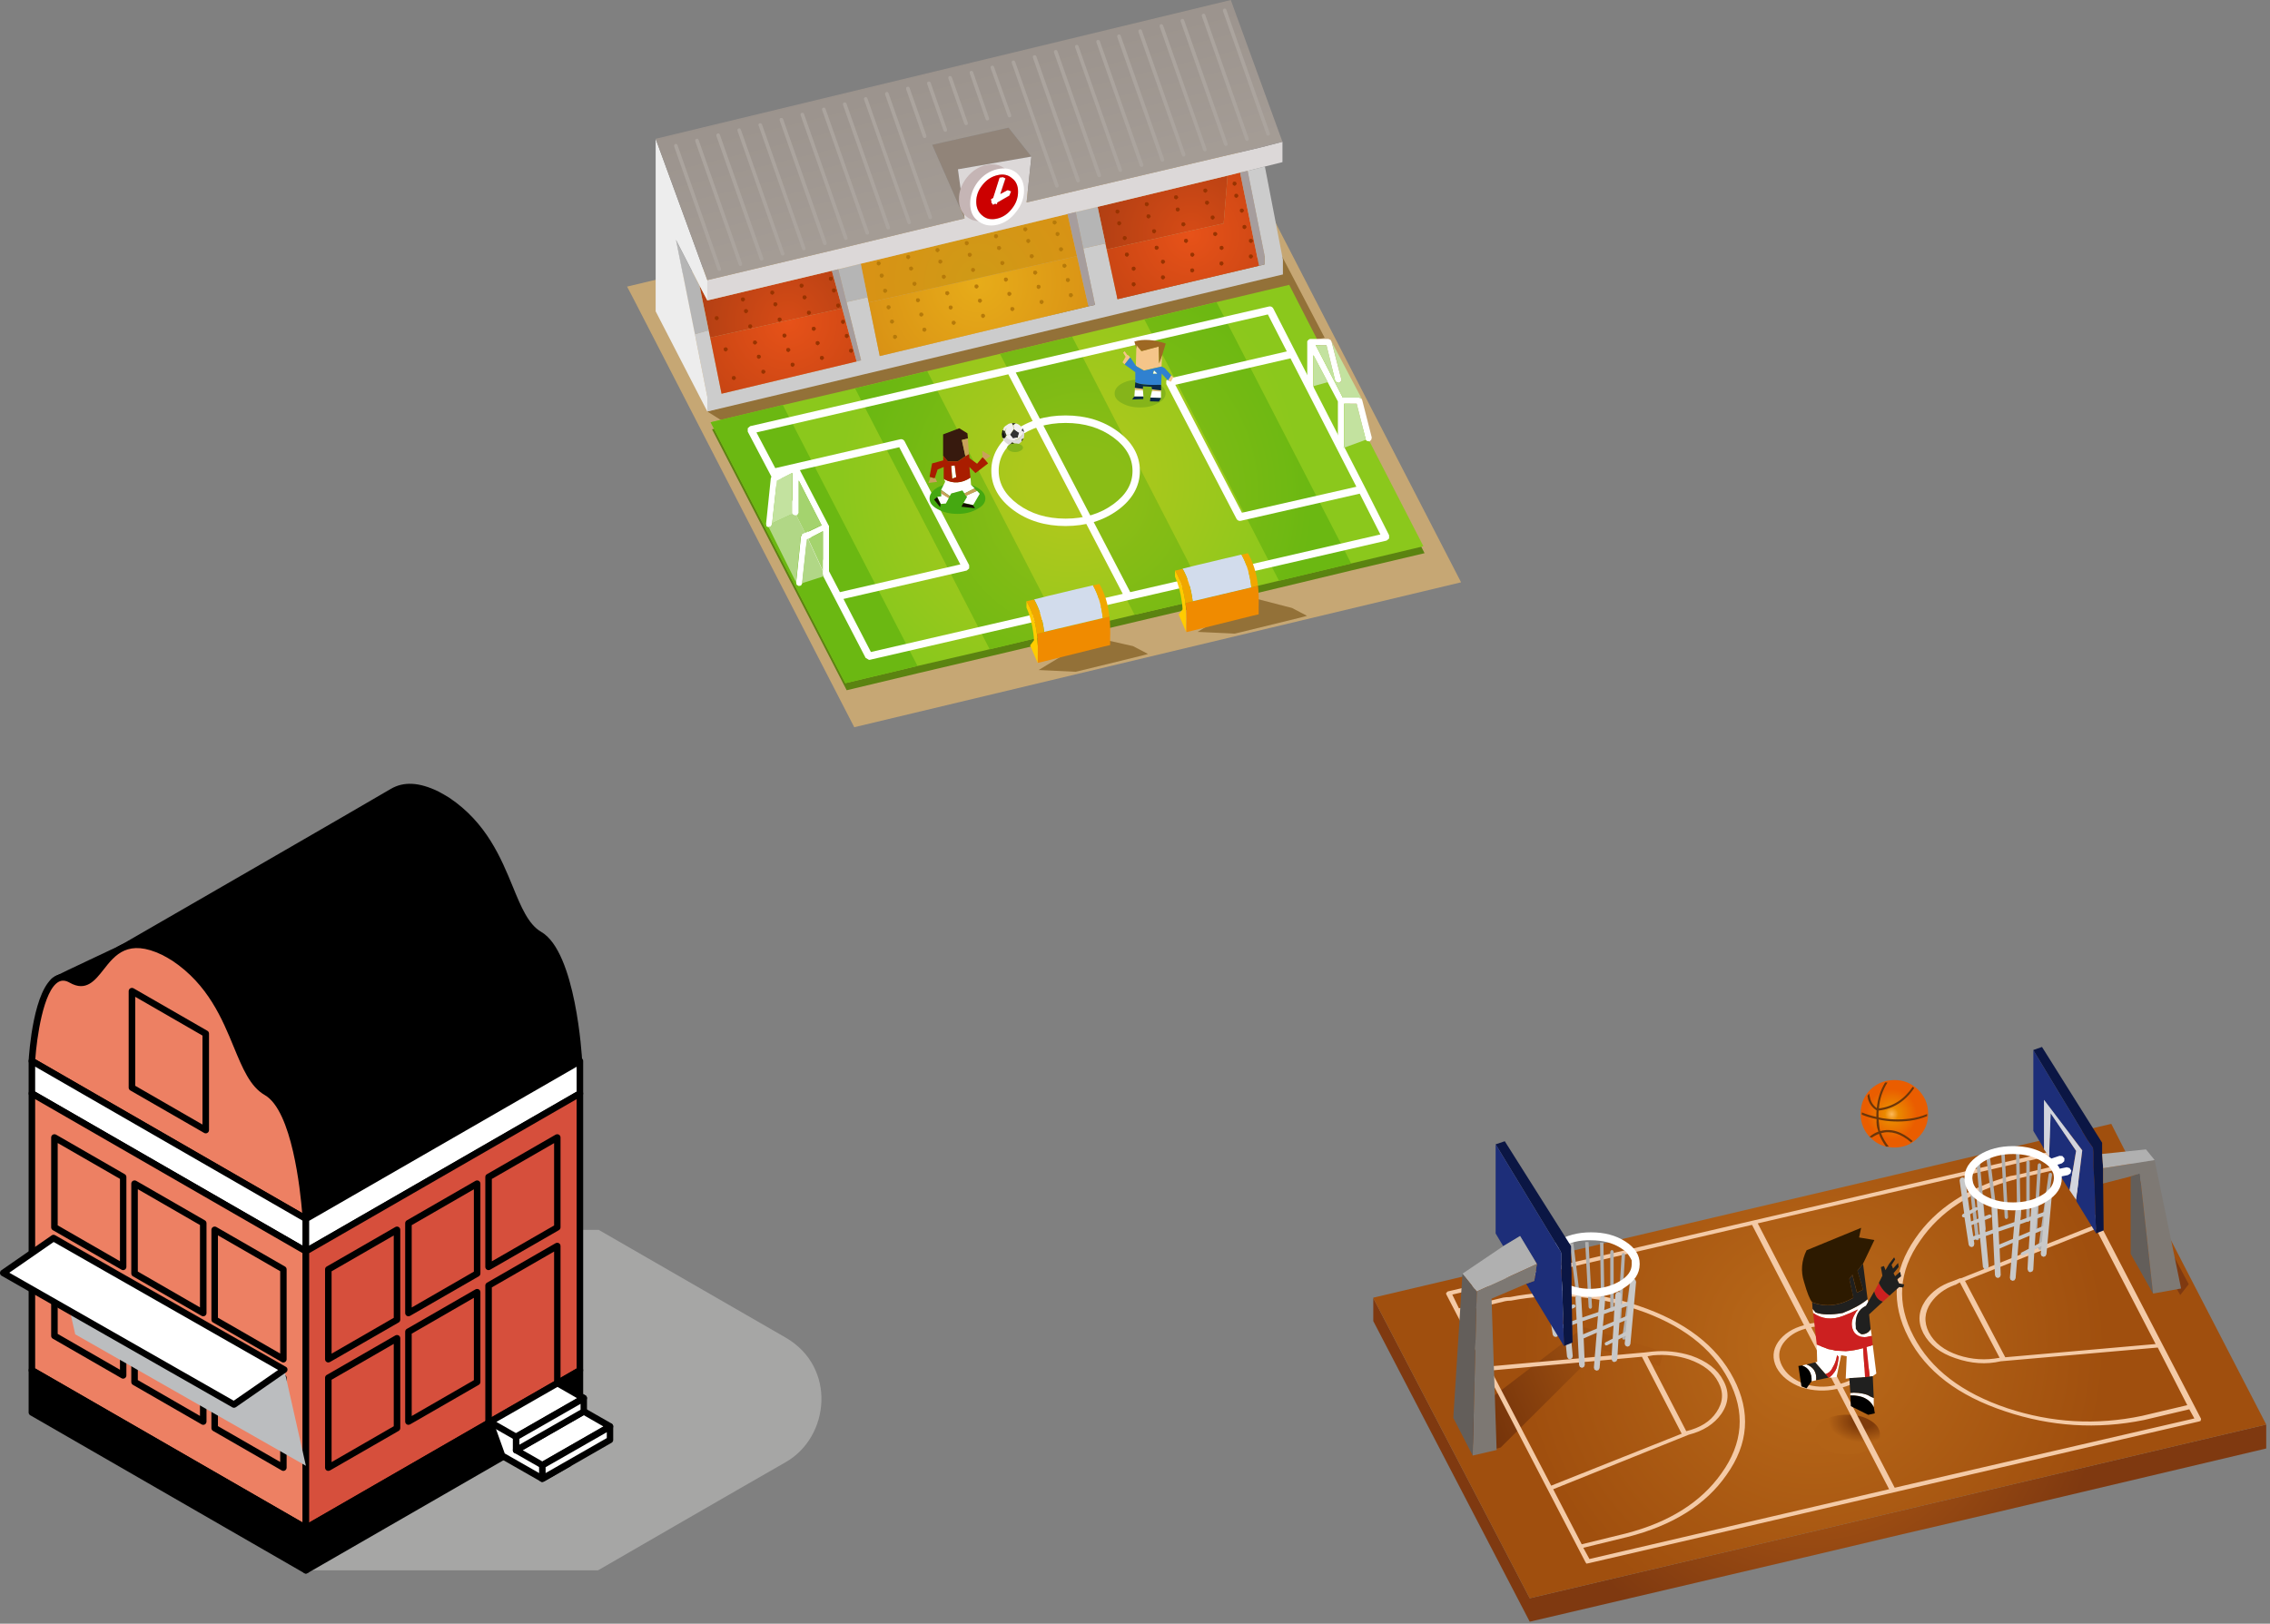 <svg width="362" height="259" viewBox="0 0 362 259" fill="none" xmlns="http://www.w3.org/2000/svg">
<rect x="0" y="0" width="362" height="259" fill="#808080" stroke="none"/>
<g clip-path="url(#clip0_66_759)">
<path fill-rule="evenodd" clip-rule="evenodd" d="M219 207.07L243.95 254.94L361.4 227.23V231.05L317.43 241.45L302.8 244.86L288 248.36L243.95 258.68L219 210.73V207.07Z" fill="url(#paint0_radial_66_759)"/>
<path fill-rule="evenodd" clip-rule="evenodd" d="M361.4 227.23L243.95 254.94L219 207.07V206.99L336.69 179.27L341.49 188.7L349.13 203.49L361.4 227.23Z" fill="url(#paint1_radial_66_759)"/>
<path fill-rule="evenodd" clip-rule="evenodd" d="M239.32 230.89L235.42 231.94L233.63 226.17L252.57 211.7L265.29 215.64L264.68 217.92L255.09 215.2L239.32 230.89Z" fill="url(#paint2_linear_66_759)"/>
<path fill-rule="evenodd" clip-rule="evenodd" d="M298.25 231.06C297.25 231.69 296.02 232 294.56 232C293.1 232 291.85 231.69 290.82 231.06C289.82 230.46 289.32 229.71 289.32 228.83C289.32 227.95 289.82 227.19 290.82 226.57C291.86 225.97 293.1 225.66 294.56 225.66C296.02 225.66 297.25 225.96 298.25 226.57C299.29 227.2 299.8 227.95 299.8 228.83C299.8 229.71 299.28 230.45 298.25 231.06Z" fill="url(#paint3_radial_66_759)"/>
<path fill-rule="evenodd" clip-rule="evenodd" d="M319.78 216.5L343.76 214.39L334.25 196.02L313.36 204.31L319.78 216.5ZM311.74 204.96C310.12 205.55 308.84 206.5 307.92 207.8C306.89 209.32 306.78 210.89 307.59 212.51C308.46 214.19 310.03 215.41 312.3 216.17C314.47 216.88 316.66 217.01 318.88 216.58L312.54 204.55L311.81 204.96H311.73H311.74ZM288.58 211.13C290.42 210.81 292.24 210.97 294.02 211.62C296.02 212.27 297.38 213.3 298.08 214.71C298.84 216.12 298.73 217.5 297.76 218.86C296.95 220 295.65 220.81 293.86 221.3L302.15 237.31L349.94 226.26L349.13 224.8L341.9 226.51C334.42 228.03 327.05 227.56 319.79 225.13C312.26 222.64 307.11 218.71 304.35 213.35C301.53 207.93 301.88 202.68 305.41 197.58C308.66 192.81 313.73 189.48 320.61 187.58C320.94 187.52 321.26 187.47 321.59 187.42L328.91 185.71L328.1 184.09L280.31 195.14L288.6 211.15L288.58 211.13ZM293.54 220.72C295.11 220.29 296.28 219.58 297.04 218.61C297.85 217.37 297.93 216.12 297.28 214.87C296.63 213.62 295.44 212.73 293.71 212.19C292.14 211.59 290.51 211.43 288.83 211.7L293.54 220.72ZM287.93 211.94C286.36 212.37 285.17 213.16 284.35 214.3C283.59 215.44 283.54 216.63 284.19 217.88C284.84 219.13 286.01 220.08 287.69 220.72C289.37 221.26 291.02 221.34 292.65 220.96L287.94 211.94H287.93ZM312.56 203.9H312.72L333.94 195.45L329.14 186.27L321.82 187.98C321.6 188.03 321.36 188.11 321.09 188.22H321.01C314.35 190.01 309.42 193.23 306.22 197.89C302.75 202.82 302.4 207.91 305.17 213.17C307.88 218.37 312.86 222.19 320.12 224.63C327.16 226.96 334.32 227.37 341.58 225.85L348.81 224.14L344.1 214.95L319.07 217.14C316.74 217.68 314.33 217.52 311.84 216.65C309.4 215.84 307.7 214.51 306.72 212.67C305.8 210.88 305.91 209.15 307.04 207.47C308.07 206.01 309.51 204.98 311.35 204.38L312.57 203.89L312.56 203.9ZM263.71 216.17L262.73 216.34L268.91 228.29C271.13 227.75 272.73 226.75 273.71 225.28C274.79 223.71 274.9 222.11 274.03 220.49C273.22 218.87 271.65 217.65 269.32 216.83C267.48 216.23 265.61 216.02 263.71 216.18V216.17ZM237.78 218.61L247.37 236.98L268.18 228.69L261.84 216.42L237.78 218.61ZM231.6 206.5L232.66 208.69L239.73 206.98C240.06 206.93 240.41 206.9 240.79 206.9C247.73 205.54 254.55 206.01 261.27 208.28C268.69 210.77 273.76 214.65 276.47 219.9C279.23 225.21 278.85 230.33 275.33 235.26C272.02 240.03 266.74 243.34 259.48 245.18L252.49 246.89L253.47 248.68L301.26 237.55L292.97 221.54C291.07 221.97 289.18 221.89 287.28 221.3C285.38 220.59 284.06 219.54 283.3 218.13C282.6 216.72 282.68 215.37 283.55 214.07C284.47 212.77 285.85 211.87 287.69 211.39L279.4 195.38L231.6 206.5ZM232.98 209.26L237.53 217.96L261.99 215.76H262.07L263.45 215.6C265.56 215.38 267.65 215.6 269.71 216.25C272.2 217.12 273.91 218.44 274.83 220.23C275.81 222.02 275.7 223.78 274.51 225.52C273.37 227.14 271.64 228.26 269.31 228.85L247.69 237.55L252.24 246.33L259.23 244.62C266.17 242.83 271.26 239.63 274.51 235.03C277.98 230.21 278.36 225.22 275.65 220.07C273 214.98 268.09 211.24 260.94 208.85C254.44 206.63 247.77 206.17 240.94 207.47H240.86C240.59 207.47 240.32 207.5 240.05 207.55L232.98 209.26ZM230.62 206.41V206.25L230.87 206L328.16 183.42L328.57 183.5L328.82 183.58L351.01 226.33L350.93 226.66L350.69 226.74L253.4 249.34L252.99 249.42L252.83 249.18L230.62 206.42V206.41Z" fill="#F4CAA6"/>
<path fill-rule="evenodd" clip-rule="evenodd" d="M347.69 206.57L344.49 201.02L345.47 198.13L349.04 204.84L347.69 206.57Z" fill="#7F3910"/>
<path fill-rule="evenodd" clip-rule="evenodd" d="M324.25 167.49L332.87 181.79L333.77 183.09L333.85 183.82V186.09L334.02 188.77L334.26 196.73L331.17 191.69L331.09 191.36L332.06 183.48L325.96 175.43V183.32L325.72 182.83L324.26 180.39V167.49H324.25ZM330.02 189.84L329.53 189.11L327.58 185.94L326.77 184.48L327.01 177.57L331.08 183.58L330.02 189.84Z" fill="#1D2E79"/>
<path fill-rule="evenodd" clip-rule="evenodd" d="M335.23 184.07L335.39 186.34V188.78L335.47 196.26L334.25 196.75L334.01 188.78L333.84 186.1V183.83L333.77 183.09L332.87 181.79L324.25 167.49L325.64 167L335.23 182.28V184.07Z" fill="#0B1644"/>
<path fill-rule="evenodd" clip-rule="evenodd" d="M339.78 187.65L341.24 187.16L343.35 206.34L339.78 200V187.65Z" fill="#635E5A"/>
<path fill-rule="evenodd" clip-rule="evenodd" d="M335.39 186.34L343.6 185.04L347.82 205.53L343.35 206.34L341.24 187.16L339.78 187.65L335.39 188.78V186.34Z" fill="#7E7974"/>
<path fill-rule="evenodd" clip-rule="evenodd" d="M343.6 185.04L335.39 186.34L335.23 184.07L342.22 183.34L343.6 185.04Z" fill="#B0B0B0"/>
<path fill-rule="evenodd" clip-rule="evenodd" d="M326.77 184.47L325.96 183.34V175.45L332.06 183.5L331.08 191.38L330.03 189.84L331.08 183.58L327.02 177.57L326.77 184.47Z" fill="#D2D4DE"/>
<path fill-rule="evenodd" clip-rule="evenodd" d="M247.4 200.54L247.45 200.31L247.63 200.22L247.86 200.26L247.95 200.44L249.23 211.83L249.18 212.06L249 212.15L248.77 212.11L248.68 211.93L247.4 200.54ZM248.77 199.26L248.81 199.03L248.99 198.94L249.22 198.99L249.31 199.17L250.31 210.28L250.26 210.51L250.08 210.6L249.85 210.56L249.76 210.38L248.76 199.26H248.77ZM250.32 198.3H250.91L252.14 208.37L252.1 208.6L251.92 208.69L251.69 208.65L251.6 208.47L250.33 198.31L250.32 198.3ZM260.84 201.49L260.88 201.72L259.24 213.47L259.15 213.65L258.92 213.69L258.74 213.6L258.7 213.37L260.34 201.62L260.43 201.44L260.66 201.4L260.84 201.49ZM252.78 198.12H253.33L253.88 208.51L253.79 208.69L253.61 208.78L253.43 208.69L253.34 208.51L252.79 198.12H252.78ZM255.15 198.21H255.7L255.88 208.42L255.79 208.6L255.61 208.69L255.43 208.6L255.34 208.42L255.16 198.21H255.15ZM258.61 200.12L258.7 199.94L258.88 199.85L259.06 199.94L259.15 200.12L258.51 210.6L258.42 210.78L258.24 210.87L258.06 210.78L257.97 210.6L258.61 200.12ZM257.24 199.48L257.33 199.66V208.95L257.24 209.13L257.06 209.22L256.88 209.13L256.79 208.95V199.66L256.88 199.48L257.06 199.39L257.24 199.48Z" fill="#B1B1B1"/>
<path fill-rule="evenodd" clip-rule="evenodd" d="M248.04 209.74L248.31 211.52L249.36 211.2L249.18 209.29L248.04 209.75V209.74ZM249 207.28L248.91 207.37L247.82 208.01L247.96 209.15L249.14 208.69L249 207.28ZM254.65 211.93L254.83 209.93L252.37 210.75L252.46 212.84L254.65 211.93ZM259.43 210.52L258.25 211.02L258.11 213.02L259.25 212.43L259.43 210.51V210.52ZM257.34 210.79L257.43 209.02L255.79 209.61L255.61 211.53L257.34 210.8V210.79ZM258.43 208.7L258.29 210.39L259.47 209.89L259.61 208.29L258.43 208.7ZM255.24 206.88L255.56 206.79L255.88 206.97L255.97 207.29L255.83 208.97L257.47 208.38L257.61 206.51L257.75 206.19L258.07 206.06L258.39 206.19L258.53 206.51L258.49 208.06L259.67 207.65L259.99 204.37L260.13 204.1L260.5 203.96L260.77 204.1L260.91 204.47L260 214.4L259.82 214.72L259.5 214.81L259.18 214.63L259.09 214.31L259.23 213.08L258.09 213.67L257.91 216.86L257.77 217.13L257.4 217.27L257.13 217.13L256.99 216.77L257.13 214.17L256.31 214.58L256.08 214.62L255.94 214.49L255.9 214.26L256.04 214.12L257.18 213.53L257.32 211.44L255.59 212.17L255.09 218.23L254.91 218.55L254.59 218.64L254.27 218.46L254.18 218.14L254.64 212.58L252.55 213.49L252.73 217.73L252.59 218.05L252.27 218.19L251.95 218.05L251.82 217.73L251.5 211.08L250.36 211.49L250.81 216.32L250.72 216.64L250.4 216.82L250.08 216.73L249.9 216.41L249.44 211.81L248.44 212.13L248.53 212.72L248.44 213.09L248.17 213.27L247.8 213.18L247.62 212.91L246.94 208.49L246.89 208.53L246.66 208.49L246.52 208.35L246.56 208.12L246.7 207.98L246.88 207.89L246.15 202.65L246.24 202.33L246.56 202.15L246.88 202.24L247.06 202.56L247.74 207.44L248.65 206.94L248.88 206.89L248.97 206.98L248.88 205.66L248.97 205.34L249.29 205.16L249.61 205.25L249.79 205.57L250.06 208.39L250.88 208.07H251.06L251.24 208.25V208.43L251.06 208.61L250.1 208.98L250.28 210.89L251.42 210.48L251.24 207.02L251.38 206.65L251.7 206.52L252.02 206.65L252.16 206.97L252.34 210.16L254.89 209.29L255.07 207.2L255.25 206.88H255.24Z" fill="#C8C8C8"/>
<path fill-rule="evenodd" clip-rule="evenodd" d="M261.48 201.59V201.68C261.48 203.14 260.66 204.38 259.02 205.42C257.62 206.39 255.86 206.88 253.73 206.88C251.6 206.82 249.78 206.33 248.26 205.42C246.68 204.39 245.92 203.14 245.98 201.68C245.92 200.22 246.68 199.01 248.26 198.03C249.78 197.06 251.6 196.57 253.73 196.57C255.85 196.57 257.68 197.05 259.2 198.03C260.73 199.02 261.49 200.2 261.48 201.58V201.59ZM260.21 201.68V201.04C259.97 200.55 259.69 200.13 259.39 199.76L259.3 199.67C259 199.43 258.69 199.22 258.39 199.03C257.12 198.24 255.57 197.84 253.74 197.84C251.86 197.78 250.28 198.18 249 199.03C247.85 199.82 247.27 200.7 247.27 201.67C247.27 202.7 247.85 203.59 249 204.31C250.28 205.16 251.86 205.59 253.74 205.59C255.56 205.53 257.11 205.11 258.39 204.31C259.61 203.58 260.21 202.7 260.21 201.67V201.68Z" fill="white"/>
<path fill-rule="evenodd" clip-rule="evenodd" d="M249.4 214.71L249.15 205.93L248.99 202.92V200.49V200L248.91 199.67L238.51 182.53L239.97 182.04L250.54 198.78V200.81L250.62 203.17V205.93L250.78 214.14L249.4 214.71Z" fill="#0B1644"/>
<path fill-rule="evenodd" clip-rule="evenodd" d="M238.51 182.53L248.91 199.67L248.99 200V200.49V202.92L249.15 205.93L249.4 214.71L243.38 204.79L244.68 204.31L245.09 201.62L242.41 197.16L239.72 198.78L238.51 196.75V182.53Z" fill="#1D2E79"/>
<path fill-rule="evenodd" clip-rule="evenodd" d="M239.72 198.78L242.41 197.16L245.09 201.62L235.5 206.01L233.22 203.17L239.72 198.78Z" fill="#B0B0B0"/>
<path fill-rule="evenodd" clip-rule="evenodd" d="M234.85 232.18L235.5 206.01L245.09 201.62L244.68 204.31L243.38 204.79L237.86 207.15L238.67 231.29L234.85 232.18Z" fill="#7D7873"/>
<path fill-rule="evenodd" clip-rule="evenodd" d="M235.5 206.01L234.85 232.18L231.76 226.17L233.22 203.17L235.5 206.01Z" fill="#635E5A"/>
<path fill-rule="evenodd" clip-rule="evenodd" d="M313.77 186.22L313.81 185.99L313.99 185.9L314.22 185.94L314.31 186.12L315.59 197.51L315.54 197.74L315.36 197.83L315.13 197.79L315.04 197.61L313.77 186.22ZM316.68 183.99H317.27L318.5 194.06L318.46 194.29L318.28 194.38L318.05 194.34L317.96 194.16L316.68 184V183.99ZM315.13 184.94L315.17 184.71L315.35 184.62L315.58 184.67L315.67 184.85L316.67 195.96L316.63 196.19L316.45 196.28L316.22 196.24L316.13 196.06L315.13 184.94ZM327.2 187.17L327.24 187.4L325.6 199.15L325.51 199.33L325.28 199.37L325.1 199.28L325.06 199.05L326.7 187.3L326.79 187.12L327.02 187.08L327.2 187.17ZM321.5 183.89H322.04L322.22 194.1L322.13 194.28L321.95 194.37L321.77 194.28L321.68 194.1L321.5 183.89ZM319.13 183.8H319.68L320.23 194.19L320.14 194.37L319.96 194.46L319.78 194.37L319.69 194.19L319.14 183.8H319.13ZM323.59 185.17L323.68 185.35V194.64L323.59 194.82L323.41 194.91L323.23 194.82L323.14 194.64V185.35L323.23 185.17L323.41 185.08L323.59 185.17ZM324.96 185.81L325.05 185.63L325.23 185.54L325.41 185.63L325.5 185.81L324.86 196.29L324.77 196.47L324.59 196.56L324.41 196.47L324.32 196.29L324.96 185.81Z" fill="#B1B1B1"/>
<path fill-rule="evenodd" clip-rule="evenodd" d="M314.4 195.42L314.67 197.2L315.72 196.88L315.54 194.97L314.4 195.43V195.42ZM315.36 192.96L315.27 193.05L314.18 193.69L314.32 194.83L315.51 194.37L315.37 192.96H315.36ZM321.01 197.61L321.19 195.61L318.73 196.43L318.82 198.52L321.01 197.61ZM324.79 194.37L324.65 196.06L325.84 195.56L325.97 193.97L324.79 194.38V194.37ZM323.69 196.47L323.78 194.69L322.14 195.28L321.96 197.19L323.69 196.46V196.47ZM325.79 196.2L324.61 196.7L324.48 198.7L325.62 198.11L325.8 196.2H325.79ZM321.6 192.55L321.92 192.46L322.24 192.64L322.33 192.96L322.2 194.64L323.84 194.05L323.97 192.18L324.11 191.86L324.43 191.73L324.75 191.86L324.89 192.18L324.84 193.73L326.02 193.32L326.34 190.04L326.48 189.77L326.85 189.63L327.12 189.77L327.26 190.14L326.35 200.07L326.17 200.39L325.85 200.48L325.53 200.3L325.44 199.98L325.57 198.75L324.43 199.34L324.25 202.53L324.11 202.8L323.74 202.94L323.47 202.8L323.33 202.44L323.47 199.84L322.65 200.25L322.42 200.29L322.28 200.16L322.24 199.93L322.38 199.79L323.52 199.2L323.66 197.11L321.93 197.84L321.43 203.9L321.25 204.22L320.93 204.31L320.61 204.13L320.52 203.81L320.97 198.25L318.88 199.16L319.06 203.4L318.92 203.72L318.6 203.86L318.28 203.72L318.14 203.4L317.82 196.75L316.68 197.16L317.13 201.99L317.04 202.31L316.72 202.49L316.4 202.4L316.22 202.08L315.76 197.48L314.76 197.8L314.85 198.39L314.76 198.75L314.49 198.93L314.13 198.84L313.95 198.57L313.27 194.15L313.23 194.2L313 194.15L312.87 194.01L312.91 193.78L313.05 193.64L313.23 193.55L312.5 188.31L312.59 187.99L312.91 187.81L313.23 187.9L313.41 188.22L314.09 193.1L315 192.6L315.23 192.55L315.32 192.64L315.23 191.32L315.32 191L315.64 190.82L315.96 190.91L316.14 191.23L316.41 194.05L317.23 193.73H317.41L317.59 193.91V194.09L317.41 194.27L316.45 194.63L316.63 196.54L317.77 196.13L317.59 192.67L317.73 192.3L318.05 192.17L318.37 192.3L318.51 192.62L318.69 195.81L321.24 194.94L321.42 192.85L321.6 192.53V192.55Z" fill="#C8C8C8"/>
<path fill-rule="evenodd" clip-rule="evenodd" d="M327.47 187.24C327.29 186.79 327.03 186.38 326.68 186.02L326.55 185.89C326.29 185.67 326.02 185.48 325.72 185.3C324.44 184.49 322.88 184.08 321.03 184.08C319.18 184.08 317.59 184.49 316.28 185.3C315.14 186.04 314.55 186.92 314.53 187.94C314.55 188.96 315.13 189.84 316.28 190.58C317.6 191.4 319.18 191.8 321.03 191.8C322.88 191.8 324.44 191.39 325.72 190.58C326.91 189.84 327.51 188.96 327.54 187.94C327.54 187.68 327.51 187.46 327.47 187.28V187.25V187.24ZM330.05 186.32L330.31 186.72L330.18 187.18L329.78 187.44L328.79 187.64V187.94C328.82 189.39 328.01 190.62 326.38 191.64C324.93 192.59 323.14 193.06 321.03 193.06C318.92 193.06 317.11 192.59 315.62 191.64C314.04 190.62 313.25 189.39 313.28 187.94C313.26 186.49 314.04 185.26 315.62 184.24C317.12 183.29 318.92 182.82 321.03 182.82C323.14 182.82 324.92 183.29 326.38 184.24C326.65 184.41 326.9 184.6 327.14 184.8L328.43 184.37L328.89 184.4L329.22 184.77L329.19 185.23L328.83 185.56L328.1 185.79C328.24 185.99 328.36 186.2 328.47 186.42L329.59 186.19L330.05 186.32Z" fill="white"/>
<path fill-rule="evenodd" clip-rule="evenodd" d="M289.06 208.78L289.55 209.35C290.58 209.73 292.02 209.76 293.86 209.43C295.54 208.78 296.87 208.05 297.84 207.23L297.92 207.72L297.6 208.29C296.35 208.89 295.81 210.02 295.97 211.7V211.94L296.38 212.51L296.87 212.84C297.52 212.84 298.01 212.57 298.33 212.03L298.49 213.09L298.08 213.17C297.59 213.33 297.1 213.33 296.62 213.17C296.13 213.01 295.78 212.71 295.56 212.28C295.34 211.85 295.26 211.39 295.32 210.9C295.37 210.47 295.54 210.03 295.81 209.6C295.97 209.28 296.14 209.03 296.3 208.87C295.54 209.25 294.73 209.6 293.86 209.93C292.13 210.58 290.55 210.42 289.15 209.44L289.07 208.79L289.06 208.78ZM298.65 219.51L298.16 219.59L297.67 214.88C298 214.77 298.32 214.66 298.65 214.55L299.22 219.1L298.65 219.51ZM298.81 224.47C298.16 223.17 296.91 222.55 295.07 222.6V222.19C295.39 222.14 295.83 222.14 296.37 222.19C296.91 222.24 297.4 222.35 297.83 222.52C298.21 222.74 298.53 222.9 298.81 223.01V224.47ZM297.43 219.68L294.91 219.84L294.34 219.92L294.5 216.34L293.61 216.17L292.88 219.67L291.66 219.75C291.93 219.59 292.15 219.4 292.31 219.18C292.64 218.8 292.85 218.39 292.96 217.96C293.07 217.53 293.15 217.07 293.2 216.58V216.42L292.96 216.17C292.85 216.88 292.64 217.5 292.31 218.04C291.99 218.69 291.58 219.07 291.09 219.18L289.46 217.31L289.79 217.23L289.71 214.47C290.36 214.74 290.98 214.98 291.58 215.2C291.96 215.25 292.34 215.33 292.72 215.44L294.34 215.52C295.26 215.47 296.18 215.3 297.1 215.03L297.42 219.66L297.43 219.68ZM288.08 217.65C289.22 218.08 289.73 218.92 289.62 220.17L288.89 220.33C288.94 219.03 288.43 218.19 287.35 217.81L288.08 217.65Z" fill="white"/>
<path fill-rule="evenodd" clip-rule="evenodd" d="M297.11 201.54L296.22 202.68L297.11 205.69L296.14 206.18L295.41 203.33L294.92 203.98L295.57 206.99C293.35 208.29 291.15 208.54 288.99 207.72C288.61 207.29 288.18 206.2 287.69 204.47C287.15 202.79 287.28 201.11 288.1 199.43L296.8 195.85L296.47 197.39L298.91 197.8L297.12 201.54H297.11Z" fill="#2D1A00"/>
<path fill-rule="evenodd" clip-rule="evenodd" d="M295.08 222.59C296.92 222.54 298.17 223.16 298.82 224.46L298.98 225.44L297.92 225.68L295.16 224.3L295.08 222.59ZM287.36 217.8C288.44 218.18 288.96 219.02 288.9 220.32L288.09 221.46L287.28 221.14L286.79 217.89L287.36 217.81V217.8Z" fill="black"/>
<path fill-rule="evenodd" clip-rule="evenodd" d="M299.63 204.63C300.01 205.5 300.58 206.18 301.34 206.66L300.28 207.63C299.57 207.41 299.11 206.87 298.9 206.01L299.63 204.63ZM298.65 214.55C298.32 214.66 298 214.77 297.67 214.88L298.16 219.59L297.43 219.67L297.11 215.04C296.19 215.31 295.27 215.47 294.35 215.53L292.73 215.45C292.35 215.34 291.97 215.26 291.59 215.21C290.99 214.99 290.37 214.75 289.72 214.48L289.15 209.44C290.56 210.42 292.13 210.58 293.86 209.93C294.73 209.6 295.54 209.25 296.3 208.87C296.14 209.03 295.97 209.28 295.81 209.6C295.54 210.03 295.38 210.47 295.32 210.9C295.27 211.39 295.35 211.85 295.56 212.28C295.78 212.71 296.13 213.01 296.62 213.17C297.11 213.33 297.6 213.33 298.08 213.17L298.49 213.09L298.65 214.55ZM291.58 219.75L291.09 219.18C291.58 219.07 291.98 218.69 292.31 218.04C292.64 217.5 292.85 216.87 292.96 216.17L293.2 216.42V216.58C293.15 217.07 293.07 217.53 292.96 217.96C292.85 218.39 292.64 218.8 292.31 219.18C292.15 219.4 291.93 219.59 291.66 219.75H291.58Z" fill="#CC2020"/>
<path fill-rule="evenodd" clip-rule="evenodd" d="M301.33 206.66C300.57 206.17 300 205.49 299.62 204.63L300.19 203.49L299.95 202.11L300.44 201.95L300.68 202.6L301.25 201.62L302.06 200.56L302.22 200.89L301.65 201.78L301.89 202.35L302.7 201.46L302.78 202.11L301.97 203.09L302.21 203.58L303.02 202.85L303.18 203.58L302.53 204.07L302.86 204.72L303.67 204.89L303.51 205.38L302.86 205.3L301.32 206.68L301.33 206.66ZM298.89 206.01C299.11 206.88 299.57 207.42 300.27 207.63L298.07 209.66L298.31 212.02C297.99 212.56 297.5 212.83 296.85 212.83L296.36 212.5L295.95 211.93V211.69C295.79 210.01 296.33 208.87 297.58 208.28L297.9 207.71L298.88 206L298.89 206.01ZM294.91 219.83L297.43 219.67L298.16 219.59L298.65 219.51L298.81 223.01C298.54 222.9 298.21 222.74 297.83 222.52C297.4 222.36 296.91 222.25 296.37 222.19C295.83 222.14 295.39 222.14 295.07 222.19V222.03L294.91 219.84V219.83ZM289.63 220.16C289.74 218.91 289.22 218.07 288.09 217.64L289.47 217.31L291.1 219.18L291.59 219.75L289.64 220.16H289.63ZM297.84 207.24C296.86 208.05 295.54 208.78 293.86 209.44C292.02 209.77 290.58 209.74 289.55 209.36L289.06 208.79L288.98 207.74C291.15 208.55 293.34 208.31 295.56 207.01L294.91 204L295.4 203.35L296.13 206.2L297.1 205.71L296.21 202.7L297.1 201.56L297.83 207.25L297.84 207.24Z" fill="#20201F"/>
<path fill-rule="evenodd" clip-rule="evenodd" d="M307.07 175.53C307.35 176.18 307.48 176.9 307.48 177.67V177.75C307.46 179.21 306.93 180.45 305.89 181.45C305.61 181.74 305.31 182 304.98 182.22C304.15 182.77 303.18 183.04 302.1 183.04C301.74 183.04 301.39 183.01 301.06 182.96C300 182.76 299.07 182.26 298.26 181.45L298.23 181.42C297.23 180.4 296.72 179.14 296.72 177.66V177.52C296.74 176.31 297.11 175.24 297.82 174.31L298.26 173.82C299.03 173.08 299.92 172.6 300.92 172.39C301.29 172.32 301.69 172.28 302.1 172.28C303.3 172.28 304.34 172.61 305.23 173.27C305.46 173.43 305.68 173.61 305.89 173.82C306.12 174.04 306.32 174.28 306.49 174.53C306.72 174.84 306.91 175.17 307.07 175.52V175.53Z" fill="url(#paint4_radial_66_759)"/>
<path fill-rule="evenodd" clip-rule="evenodd" d="M305.01 173.33L305.26 173.55C303.84 175.67 301.95 176.87 299.58 177.15C299.55 177.51 299.55 177.87 299.58 178.25C301.16 178.59 302.82 178.65 304.55 178.44C305.56 178.31 306.48 178.06 307.32 177.7V178.03C306.49 178.38 305.59 178.63 304.6 178.77C302.86 178.99 301.18 178.92 299.58 178.58C299.64 179.38 299.72 179.99 299.83 180.42H299.86C301.55 179.95 303.27 180.48 305.02 182.01L304.77 182.23C303.14 180.81 301.54 180.32 299.97 180.75C300.26 181.51 300.67 182.22 301.2 182.89H300.76C300.28 182.25 299.9 181.57 299.64 180.86L299.31 181C299.11 181.09 298.83 181.25 298.49 181.46L298.13 181.35L298.16 181.32C298.55 180.99 298.95 180.74 299.37 180.58L299.54 180.52L299.51 180.38V180.35C299.3 179.86 299.22 179.25 299.26 178.51C298.46 178.34 297.67 178.11 296.9 177.8V177.44C297.67 177.75 298.44 177.99 299.23 178.16C299.22 177.81 299.23 177.46 299.26 177.12C298.55 176.66 298.09 176.04 297.89 175.25V175.22L297.81 174.81L298.06 174.43C298.11 174.65 298.17 174.9 298.23 175.17C298.38 175.83 298.74 176.36 299.3 176.76C299.43 175.28 299.87 173.92 300.62 172.67H301C300.2 173.93 299.75 175.31 299.63 176.81C301.88 176.52 303.68 175.36 305.04 173.33H305.01Z" fill="#6B360A"/>
</g>
<g clip-path="url(#clip1_66_759)">
<path fill-rule="evenodd" clip-rule="evenodd" d="M100.806 47.244L100 45.714L196.789 22.673L233 92.885L136.229 116L100.806 47.244Z" fill="#C6A774"/>
<path fill-rule="evenodd" clip-rule="evenodd" d="M211.251 53.88L124.696 73.106L112.797 65.641L204.038 40.111L211.251 53.88Z" fill="#937138"/>
<path fill-rule="evenodd" clip-rule="evenodd" d="M138.536 48.24L140.294 56.793L173.576 48.866L174.637 48.627L172.752 39.631L176.285 38.839L176.486 39.779L178.207 47.724L200.78 42.396L201.64 42.194V40.664L198.949 27.263L201.713 26.562L204.588 41.438V43.779L201.219 44.571L174.052 51.078L137.877 59.687L112.797 65.641V63.3L111.021 54.341L110.819 53.29L113.016 52.682L113.254 53.843L115.067 62.802L136.614 57.659L137.328 57.475L135.003 48.184L138.353 47.41L138.536 48.24Z" fill="#CCCCCC"/>
<path fill-rule="evenodd" clip-rule="evenodd" d="M164.477 24.977L152.761 27.005L153.822 34.728V34.857L148.66 23.097L160.834 20.369L164.477 24.977Z" fill="#918479"/>
<path fill-rule="evenodd" clip-rule="evenodd" d="M134.307 49.18L136.614 57.659L115.067 62.802L113.254 53.843L134.307 49.18Z" fill="url(#paint5_radial_66_759)"/>
<path fill-rule="evenodd" clip-rule="evenodd" d="M197.759 27.521L200.78 42.396L178.207 47.724L176.486 39.779L195.141 35.631L195.764 28.018L197.759 27.521Z" fill="url(#paint6_radial_66_759)"/>
<path fill-rule="evenodd" clip-rule="evenodd" d="M173.576 48.866L140.294 56.793L138.536 48.24L171.745 40.848L173.576 48.866Z" fill="url(#paint7_radial_66_759)"/>
<path fill-rule="evenodd" clip-rule="evenodd" d="M111.57 45.585L112.797 47.926L132.66 43.189L134.307 49.18L113.254 53.843L113.016 52.682L111.57 45.585Z" fill="url(#paint8_radial_66_759)"/>
<path fill-rule="evenodd" clip-rule="evenodd" d="M176.285 38.839L175.04 32.995L195.764 28.018L195.141 35.631L176.486 39.779L176.285 38.839Z" fill="url(#paint9_radial_66_759)"/>
<path fill-rule="evenodd" clip-rule="evenodd" d="M171.745 40.848L138.536 48.24L138.353 47.41L137.273 42.065L170.244 34.138L171.745 40.848Z" fill="url(#paint10_radial_66_759)"/>
<path fill-rule="evenodd" clip-rule="evenodd" d="M175.04 32.995L176.285 38.839L172.752 39.631L171.544 33.825L175.04 32.995ZM134.985 48.184L133.685 42.968L137.255 42.065L138.353 47.428L134.985 48.184ZM110.801 53.309L107.78 38.267L111.552 45.604L112.998 52.7L110.801 53.327V53.309Z" fill="#B5B5B5"/>
<path fill-rule="evenodd" clip-rule="evenodd" d="M170.244 34.138L137.273 42.065L133.685 42.949L132.66 43.189L112.797 47.926V44.682L132.861 39.908L152.303 35.207L153.822 34.857V34.728L152.761 27.005L164.477 24.977L163.708 32.295L201.018 23.521L204.514 22.617V25.862L201.713 26.562L198.949 27.263L197.759 27.521L195.764 28.018L175.04 32.995L171.544 33.825L170.244 34.138Z" fill="#DCD8D8"/>
<path fill-rule="evenodd" clip-rule="evenodd" d="M111.57 45.585L107.799 38.249L110.819 53.29L111.021 54.341L112.797 63.3V65.641L104.558 49.659V22.138L106.353 27.041L110.051 37.143L112.797 44.682V47.926L111.57 45.585Z" fill="#EDEDED"/>
<path fill-rule="evenodd" clip-rule="evenodd" d="M171.544 33.825L172.752 39.631L174.637 48.627L173.576 48.866L171.763 40.848L170.244 34.138L171.544 33.825ZM200.78 42.396L197.759 27.521L198.967 27.244L201.64 40.664V42.194L200.78 42.396ZM136.614 57.659L134.307 49.18L132.66 43.189L133.685 42.949L134.985 48.166L137.31 57.475L136.596 57.641L136.614 57.659Z" fill="#A69D9D"/>
<path fill-rule="evenodd" clip-rule="evenodd" d="M204.514 22.617L201.018 23.521L163.708 32.295L164.477 24.977L160.834 20.369L148.66 23.097L153.822 34.857L152.303 35.207L132.861 39.908L112.797 44.682L110.051 37.143L106.353 27.041L104.558 22.138L155.049 9.954L157.191 9.438L196.276 0L204.514 22.617Z" fill="url(#paint11_linear_66_759)"/>
<path fill-rule="evenodd" clip-rule="evenodd" d="M114.243 21.438L114.408 21.29H114.646L114.792 21.456L121.73 41.18V41.419L121.566 41.567H121.328L121.181 41.401L114.243 21.677V21.438ZM110.874 22.267L111.039 22.138H111.277L111.405 22.304L118.344 42.028V42.267L118.179 42.415H117.941L117.813 42.249L110.874 22.525V22.286V22.267ZM107.671 22.968H107.909L108.037 23.134L114.975 42.857V43.097L114.81 43.226H114.572L114.444 43.06L107.506 23.355V23.115L107.671 22.986V22.968ZM195.031 1.512L195.196 1.382H195.434L195.562 1.548L202.501 21.253V21.493L202.336 21.622H202.098L201.97 21.456L195.031 1.77V1.53V1.512ZM191.663 2.581V2.341L191.828 2.194H192.066L192.194 2.359L199.132 22.083V22.323L198.967 22.47H198.729L198.601 22.304L191.663 2.581ZM188.294 3.171L188.459 3.023H188.697L188.825 3.189L195.764 22.894V23.134L195.599 23.263H195.361L195.214 23.097L188.276 3.392V3.152L188.294 3.171ZM184.926 4L185.091 3.871H185.329L185.475 4.037L192.413 23.76V24L192.249 24.129H192.011L191.883 23.963L184.944 4.258V4.018L184.926 4ZM181.557 5.069V4.829L181.722 4.682H181.96L182.088 4.848L189.027 24.571V24.811L188.862 24.959H188.624L188.496 24.793L181.557 5.088V5.069ZM178.354 5.512H178.592L178.72 5.677L185.658 25.401V25.64L185.493 25.788H185.255L185.109 25.622L178.171 5.899V5.659L178.335 5.512H178.354ZM154.628 11.465L154.793 11.318H155.031L155.177 11.484L157.722 18.82V19.06L157.557 19.207H157.319L157.191 19.041L154.646 11.705V11.465H154.628ZM151.424 12.148H151.662L151.79 12.313L154.335 19.576V19.816L154.17 19.945H153.932L153.786 19.779L151.241 12.516V12.277L151.406 12.129L151.424 12.148ZM157.978 10.617L158.143 10.489H158.381L158.509 10.654L161.255 18.341V18.581L161.09 18.71H160.852L160.724 18.544L157.978 10.857V10.617ZM161.347 10.028V9.788L161.511 9.659H161.749L161.877 9.825L168.816 29.53V29.77L168.651 29.917H168.413L168.285 29.751L161.347 10.028ZM164.88 8.811H165.118L165.264 8.977L172.203 28.7V28.94L172.038 29.087H171.8L171.653 28.922L164.715 9.198V8.959L164.88 8.811ZM168.084 8.129L168.248 7.982H168.486L168.633 8.147L175.571 27.871V28.111L175.406 28.258H175.168L175.022 28.092L168.084 8.369V8.129ZM171.452 7.3L171.617 7.17H171.855L171.983 7.336L178.921 27.041V27.281L178.756 27.41H178.519L178.39 27.244L171.452 7.539V7.3ZM125.099 40.369V40.608L124.934 40.756H124.696L124.55 40.59L117.611 20.866V20.627L117.776 20.498H118.014L118.142 20.664L125.081 40.387L125.099 40.369ZM131.488 17.161L131.634 17.327L138.573 37.032V37.272L138.408 37.419H138.17L138.042 37.253L131.104 17.548V17.309L131.268 17.18H131.506L131.488 17.161ZM134.435 16.719V16.479L134.6 16.35H134.838L134.985 16.516L141.923 36.221V36.461L141.758 36.59H141.52L141.374 36.424L134.435 16.719ZM120.961 20.037V19.797L121.126 19.668H121.364L121.511 19.834L128.449 39.539V39.779L128.284 39.908H128.046L127.918 39.742L120.98 20.037H120.961ZM124.495 18.82H124.733L124.879 18.986L131.817 38.691V38.931L131.653 39.078H131.415L131.268 38.912L124.33 19.189V18.949L124.495 18.802V18.82ZM127.68 18.378V18.138L127.845 17.991H128.083L128.211 18.157L135.149 37.88V38.12L134.985 38.267H134.747L134.618 38.101L127.68 18.378ZM137.786 15.889V15.65L137.95 15.502H138.188L138.316 15.668L145.255 35.373V35.613L145.09 35.742H144.852L144.724 35.576L137.786 15.852V15.889ZM141.319 14.673H141.557L141.685 14.839L148.623 34.562V34.802L148.458 34.949H148.221L148.092 34.783L141.154 15.078V14.839L141.319 14.691V14.673ZM147.873 13.143L148.037 13.014H148.275L148.404 13.18L151.021 20.645V20.885L150.857 21.014H150.619L150.472 20.848L147.854 13.383V13.143H147.873ZM144.504 13.972L144.669 13.843H144.907L145.053 14.009L147.726 21.622V21.862L147.561 22.009H147.323L147.177 21.843L144.504 14.23V13.991V13.972ZM174.839 6.507L175.004 6.378H175.242L175.388 6.544L182.326 26.249V26.488L182.162 26.617H181.924L181.777 26.452L174.839 6.728V6.488V6.507Z" fill="#ABA49E"/>
<path fill-rule="evenodd" clip-rule="evenodd" d="M205.814 46.544L227.178 88.24L215.7 90.949L204.185 93.714L192.633 96.461L181.155 99.171L169.53 101.917L158.051 104.645L146.536 107.355L135.021 110.101L113.547 68.479L125.062 65.733L136.577 63.005L148.092 60.258L159.681 57.511L171.196 54.802L182.711 52.055L194.226 49.309L205.814 46.544Z" fill="#5B8311"/>
<path fill-rule="evenodd" clip-rule="evenodd" d="M217.329 68.332L226.995 87.134L215.48 89.88L203.965 92.627L192.45 95.392L180.935 98.064L169.347 100.811L157.832 103.558L146.317 106.23L134.802 108.977L113.327 67.355L124.843 64.608L136.358 61.935L147.873 59.189L159.461 56.442L170.976 53.677L182.491 50.931L194.006 48.184L205.594 45.438L211.343 56.664L217.329 68.332Z" fill="url(#paint12_radial_66_759)"/>
<path fill-rule="evenodd" clip-rule="evenodd" d="M192.45 95.392L180.935 98.064L159.461 56.442L170.976 53.696L192.45 95.392ZM182.491 50.949L194.006 48.203L215.48 89.899L203.965 92.645L182.491 50.949ZM134.802 108.995L113.327 67.355L124.843 64.608L146.317 106.23L134.802 108.977V108.995ZM157.832 103.576L136.358 61.954L147.873 59.207L169.347 100.829L157.832 103.576Z" fill="url(#paint13_radial_66_759)"/>
<path d="M138.573 105.253L138.042 104.94L133.099 95.41L122.81 75.631L119.241 68.848V68.313L119.625 67.981L160.962 58.433H160.98L202.391 48.885C202.647 48.83 202.922 48.959 203.05 49.198L206.62 56.184L217.677 77.751L221.522 85.382V85.899L221.119 86.23L180.056 95.705H180.038L138.683 105.253H138.554H138.573ZM134.509 95.539L138.884 104L179.049 94.728L160.797 59.705L120.632 68.977L123.634 74.673L143.589 70.064C143.845 70.009 144.12 70.138 144.248 70.378L154.555 90.157V90.673L154.17 91.005L134.509 95.539ZM124.202 75.76L133.941 94.452L153.145 90.028L143.406 71.336L124.202 75.76ZM161.987 59.429L180.239 94.452L220.13 85.253L216.835 78.746L197.851 83.078C197.594 83.134 197.32 83.005 197.192 82.765L185.988 61.253V60.719L186.372 60.387L205.21 56.055L202.189 50.157L161.969 59.429H161.987ZM187.416 61.364L198.052 81.788L216.304 77.641L205.796 57.161L187.416 61.383V61.364Z" fill="white"/>
<path d="M161.969 69.29L162.317 69.77C164.404 68.24 166.93 67.465 169.933 67.465C172.953 67.465 175.461 68.24 177.548 69.77C179.635 71.318 180.587 73.051 180.605 75.097C180.605 77.143 179.654 78.876 177.548 80.424C175.461 81.954 172.935 82.728 169.933 82.728C166.912 82.728 164.404 81.954 162.317 80.424C160.23 78.876 159.278 77.143 159.26 75.097C159.26 73.051 160.23 71.318 162.317 69.77L161.969 69.29L161.621 68.811C159.315 70.489 158.07 72.645 158.088 75.097C158.088 77.567 159.333 79.705 161.621 81.382C163.928 83.078 166.729 83.908 169.933 83.908C173.136 83.908 175.937 83.06 178.244 81.382C180.551 79.705 181.795 77.548 181.777 75.097C181.777 72.627 180.551 70.489 178.244 68.811C175.937 67.115 173.136 66.267 169.933 66.267C166.711 66.267 163.928 67.115 161.621 68.811L161.969 69.29Z" fill="white"/>
<path fill-rule="evenodd" clip-rule="evenodd" d="M182.052 104.59L172.715 106.876L171.544 107.152L165.63 106.876L172.441 102.783L173.942 101.548L180.679 103.06L183.077 104.313L182.052 104.59Z" fill="#937138"/>
<path fill-rule="evenodd" clip-rule="evenodd" d="M196.899 101.069L190.986 100.793L197.796 96.701L200.395 95.521L206.034 96.977L208.432 98.23L207.407 98.507L198.07 100.793L196.899 101.069Z" fill="#937138"/>
<path fill-rule="evenodd" clip-rule="evenodd" d="M187.397 91.005C188.24 92.424 188.789 94.157 189.045 96.184C189.173 97.254 189.21 98.396 189.173 99.65V100.83L188.624 99.558L187.965 98.028L188.587 97.198C188.569 96.811 188.532 96.424 188.477 96.055C188.276 94.525 187.91 93.161 187.379 91.982V91.005H187.397Z" fill="#FFCC00"/>
<path fill-rule="evenodd" clip-rule="evenodd" d="M199.553 93.696L200.615 93.419C200.725 94.489 200.761 95.65 200.725 96.885V97.991L199.7 98.23L190.363 100.553L189.191 100.83V99.65C189.228 98.415 189.191 97.254 189.063 96.184L190.235 95.908L192.578 95.355L194.903 94.802L197.247 94.249L199.59 93.696H199.553Z" fill="#F08B00"/>
<path fill-rule="evenodd" clip-rule="evenodd" d="M197.979 88.479C198.803 89.917 199.334 91.65 199.553 93.696L197.21 94.249L194.867 94.802L192.542 95.355L190.198 95.908C189.96 93.862 189.411 92.147 188.587 90.71L190.967 90.12L193.311 89.567L195.434 89.051L195.636 89.014L197.979 88.461V88.479Z" fill="#D2DCEC"/>
<path fill-rule="evenodd" clip-rule="evenodd" d="M199.553 93.696C199.315 91.65 198.803 89.917 197.979 88.479L199.004 88.24C199.846 89.677 200.377 91.41 200.615 93.419L199.553 93.696ZM188.587 90.728C189.411 92.147 189.96 93.88 190.198 95.926L189.027 96.203C188.77 94.157 188.221 92.442 187.379 91.023L188.587 90.746V90.728Z" fill="#F0A700"/>
<path fill-rule="evenodd" clip-rule="evenodd" d="M163.708 95.908C164.55 97.327 165.1 99.06 165.356 101.106C165.484 102.175 165.521 103.336 165.484 104.571V105.751L164.935 104.479L164.276 102.949L164.898 102.12C164.88 101.733 164.843 101.346 164.788 100.977C164.587 99.429 164.221 98.083 163.69 96.903V95.926L163.708 95.908Z" fill="#FFCC00"/>
<path fill-rule="evenodd" clip-rule="evenodd" d="M175.864 98.599L176.926 98.323C177.036 99.392 177.072 100.553 177.036 101.788V102.894L176.01 103.134L166.674 105.456L165.502 105.733V104.553C165.539 103.318 165.502 102.157 165.374 101.088L166.546 100.811L168.889 100.258L171.214 99.705L173.557 99.152L175.901 98.599H175.864Z" fill="#F08B00"/>
<path fill-rule="evenodd" clip-rule="evenodd" d="M166.527 100.811C166.289 98.765 165.74 97.051 164.916 95.613L167.278 95.023L169.621 94.47L171.745 93.954L171.946 93.917L174.29 93.364C175.113 94.802 175.644 96.535 175.864 98.581L173.521 99.134L171.177 99.687L168.852 100.24L166.509 100.793L166.527 100.811Z" fill="#D2DCEC"/>
<path fill-rule="evenodd" clip-rule="evenodd" d="M175.864 98.599C175.626 96.553 175.113 94.82 174.29 93.382L175.315 93.143C176.157 94.581 176.688 96.313 176.926 98.323L175.864 98.599ZM164.898 95.631C165.722 97.051 166.271 98.783 166.509 100.829L165.338 101.106C165.081 99.06 164.532 97.346 163.69 95.908L164.898 95.631Z" fill="#F0A700"/>
<path fill-rule="evenodd" clip-rule="evenodd" d="M187.764 31.687L187.562 31.816L187.288 31.687L187.214 31.484L187.288 31.207L187.562 31.134L187.764 31.207L187.91 31.484L187.764 31.687ZM183.095 32.313L183.242 32.59L183.095 32.793L182.894 32.94L182.619 32.793L182.546 32.59L182.619 32.313L182.894 32.24L183.095 32.313ZM183.37 34.249L183.516 34.525L183.37 34.728L183.168 34.876L182.894 34.728L182.821 34.525L182.894 34.249L183.168 34.175L183.37 34.249ZM178.427 33.972L178.226 34.101L177.951 33.972L177.878 33.77L177.951 33.493L178.226 33.419L178.427 33.493L178.555 33.77L178.427 33.972ZM178.152 35.631L178.226 35.355L178.5 35.281L178.702 35.355L178.83 35.631L178.702 35.834L178.5 35.981L178.226 35.834L178.152 35.631ZM179.727 37.991L179.58 38.194L179.379 38.341L179.104 38.194L179.031 37.991L179.104 37.714L179.379 37.641L179.58 37.714L179.727 37.991ZM179.727 40.276L179.928 40.35L180.056 40.627L179.928 40.83L179.727 40.977L179.452 40.83L179.379 40.627L179.452 40.35L179.727 40.276ZM187.837 33.087L188.038 33.161L188.166 33.438L188.038 33.641L187.837 33.77L187.562 33.641L187.489 33.438L187.562 33.161L187.837 33.087ZM188.734 35.447L188.935 35.521L189.082 35.797L188.935 36L188.734 36.129L188.459 36L188.386 35.797L188.459 35.521L188.734 35.447ZM184.267 36.627L184.395 36.903L184.267 37.106L184.066 37.253L183.791 37.106L183.718 36.903L183.791 36.627L184.066 36.553L184.267 36.627ZM184.67 39.263L184.816 39.539L184.67 39.742L184.468 39.871L184.194 39.742L184.12 39.539L184.194 39.263L184.468 39.189L184.67 39.263ZM189.484 38.433L189.356 38.636L189.155 38.783L188.88 38.636L188.807 38.433L188.88 38.157L189.155 38.083L189.356 38.157L189.484 38.433ZM189.887 40.369L190.162 40.295L190.363 40.369L190.491 40.645L190.363 40.848L190.162 40.995L189.887 40.848L189.814 40.645L189.887 40.369ZM192.23 30.064L192.432 30.138L192.578 30.415L192.432 30.617L192.23 30.765L191.956 30.617L191.883 30.415L191.956 30.138L192.23 30.064ZM192.23 32.074L192.505 32L192.706 32.074L192.853 32.35L192.706 32.553L192.505 32.7L192.23 32.553L192.157 32.35L192.23 32.074ZM196.624 29.512L196.551 29.309L196.624 29.032L196.899 28.959L197.1 29.032L197.228 29.309L197.1 29.512L196.899 29.659L196.624 29.512ZM197.375 30.968L197.503 31.244L197.375 31.447L197.173 31.576L196.899 31.447L196.825 31.244L196.899 30.968L197.173 30.894L197.375 30.968ZM193.603 34.433L193.732 34.71L193.603 34.912L193.402 35.06L193.127 34.912L193.054 34.71L193.127 34.433L193.402 34.359L193.603 34.433ZM193.805 36.995L194.006 37.069L194.153 37.346L194.006 37.548L193.805 37.677L193.53 37.548L193.457 37.346L193.53 37.069L193.805 36.995ZM194.83 39.207L195.031 39.281L195.16 39.558L195.031 39.76L194.83 39.889L194.555 39.76L194.482 39.558L194.555 39.281L194.83 39.207ZM198.052 33.253L198.253 33.327L198.4 33.604L198.253 33.806L198.052 33.954L197.777 33.806L197.704 33.604L197.777 33.327L198.052 33.253ZM198.125 36.221L198.198 35.945L198.473 35.871L198.674 35.945L198.803 36.221L198.674 36.424L198.473 36.571L198.198 36.424L198.125 36.221ZM199.498 38.783L199.224 38.636L199.15 38.433L199.224 38.157L199.498 38.083L199.7 38.157L199.846 38.433L199.7 38.636L199.498 38.783ZM199.7 40.645L199.846 40.922L199.7 41.124L199.498 41.272L199.224 41.124L199.15 40.922L199.224 40.645L199.498 40.571L199.7 40.645ZM118.838 47.779L118.691 47.981L118.49 48.129L118.215 47.981L118.142 47.779L118.215 47.502L118.49 47.428L118.691 47.502L118.838 47.779ZM119.186 49.364L119.332 49.641L119.186 49.843L118.984 49.991L118.71 49.843L118.636 49.641L118.71 49.364L118.984 49.29L119.186 49.364ZM119.662 51.724L119.863 51.797L119.991 52.074L119.863 52.276L119.662 52.406L119.387 52.276L119.314 52.074L119.387 51.797L119.662 51.724ZM114.517 50.968L114.316 51.097L114.041 50.968L113.968 50.765L114.041 50.488L114.316 50.415L114.517 50.488L114.646 50.765L114.517 50.968ZM116.092 55.742L115.945 55.945L115.744 56.092L115.469 55.945L115.396 55.742L115.469 55.465L115.744 55.392L115.945 55.465L116.092 55.742ZM120.412 54.986L120.138 54.857L120.064 54.654L120.138 54.378L120.412 54.304L120.614 54.378L120.76 54.654L120.614 54.857L120.412 54.986ZM120.687 56.922L120.76 56.645L121.035 56.571L121.236 56.645L121.364 56.922L121.236 57.124L121.035 57.253L120.76 57.124L120.687 56.922ZM117.044 59.963L117.245 60.037L117.373 60.313L117.245 60.516L117.044 60.645L116.769 60.516L116.696 60.313L116.769 60.037L117.044 59.963ZM195.013 41.77L195.141 42.046L195.013 42.249L194.812 42.396L194.537 42.249L194.464 42.046L194.537 41.77L194.812 41.696L195.013 41.77ZM190.143 42.802L190.345 42.876L190.473 43.152L190.345 43.355L190.143 43.484L189.869 43.355L189.796 43.152L189.869 42.876L190.143 42.802ZM185.677 41.972L185.475 42.12L185.201 41.972L185.127 41.77L185.201 41.493L185.475 41.419L185.677 41.493L185.823 41.77L185.677 41.972ZM185.127 44.258L185.201 43.981L185.475 43.908L185.677 43.981L185.823 44.258L185.677 44.461L185.475 44.608L185.201 44.461L185.127 44.258ZM180.807 42.525L181.008 42.599L181.136 42.876L181.008 43.078L180.807 43.207L180.532 43.078L180.459 42.876L180.532 42.599L180.807 42.525ZM181.008 45.087L181.136 45.364L181.008 45.567L180.807 45.714L180.532 45.567L180.459 45.364L180.532 45.087L180.807 45.014L181.008 45.087ZM135.259 53.327L135.387 53.604L135.259 53.806L135.058 53.954L134.783 53.806L134.71 53.604L134.783 53.327L135.058 53.253L135.259 53.327ZM135.735 55.613L135.937 55.687L136.065 55.963L135.937 56.166L135.735 56.295L135.461 56.166L135.387 55.963L135.461 55.687L135.735 55.613ZM132.715 44.682L132.513 44.811L132.239 44.682L132.165 44.479L132.239 44.203L132.513 44.129L132.715 44.203L132.843 44.479L132.715 44.682ZM128.046 45.788L127.845 45.935L127.57 45.788L127.497 45.585L127.57 45.309L127.845 45.235L128.046 45.309L128.193 45.585L128.046 45.788ZM128.522 47.17L128.669 47.447L128.522 47.65L128.321 47.797L128.046 47.65L127.973 47.447L128.046 47.17L128.321 47.097L128.522 47.17ZM133.337 46.341L133.209 46.544L133.007 46.691L132.733 46.544L132.66 46.341L132.733 46.065L133.007 45.991L133.209 46.065L133.337 46.341ZM133.337 48.756L133.41 48.479L133.685 48.406L133.886 48.479L134.014 48.756L133.886 48.959L133.685 49.106L133.41 48.959L133.337 48.756ZM122.902 46.894L122.829 46.691L122.902 46.415L123.177 46.341L123.378 46.415L123.506 46.691L123.378 46.894L123.177 47.041L122.902 46.894ZM123.872 48.276L124 48.553L123.872 48.756L123.671 48.903L123.396 48.756L123.323 48.553L123.396 48.276L123.671 48.203L123.872 48.276ZM124.55 51.189L124.348 51.336L124.074 51.189L124 50.986L124.074 50.71L124.348 50.636L124.55 50.71L124.696 50.986L124.55 51.189ZM125.447 53.548L125.319 53.751L125.117 53.88L124.843 53.751L124.769 53.548L124.843 53.272L125.117 53.198L125.319 53.272L125.447 53.548ZM125.923 55.558L126.069 55.834L125.923 56.037L125.721 56.184L125.447 56.037L125.373 55.834L125.447 55.558L125.721 55.484L125.923 55.558ZM126.618 57.917L126.746 58.194L126.618 58.396L126.417 58.544L126.142 58.396L126.069 58.194L126.142 57.917L126.417 57.843L126.618 57.917ZM134.655 51.558L134.454 51.705L134.179 51.558L134.106 51.355L134.179 51.078L134.454 51.005L134.655 51.078L134.783 51.355L134.655 51.558ZM128.742 50.101L128.669 49.899L128.742 49.622L129.017 49.548L129.218 49.622L129.346 49.899L129.218 50.101L129.017 50.249L128.742 50.101ZM129.438 52.461L129.511 52.184L129.785 52.111L129.987 52.184L130.133 52.461L129.987 52.664L129.785 52.793L129.511 52.664L129.438 52.461ZM130.06 54.746L130.133 54.47L130.408 54.396L130.609 54.47L130.756 54.746L130.609 54.949L130.408 55.097L130.133 54.949L130.06 54.746ZM131.085 56.756L131.287 56.83L131.433 57.106L131.287 57.309L131.085 57.456L130.811 57.309L130.737 57.106L130.811 56.83L131.085 56.756ZM121.749 58.968L121.95 59.041L122.096 59.318L121.95 59.521L121.749 59.65L121.474 59.521L121.401 59.318L121.474 59.041L121.749 58.968Z" fill="#993300"/>
<path fill-rule="evenodd" clip-rule="evenodd" d="M144.852 40.664L145.053 40.737L145.182 41.014L145.053 41.217L144.852 41.364L144.577 41.217L144.504 41.014L144.577 40.737L144.852 40.664ZM149.722 39.631L149.868 39.908L149.722 40.111L149.52 40.258L149.246 40.111L149.172 39.908L149.246 39.631L149.52 39.558L149.722 39.631ZM154.189 38.452L154.39 38.525L154.518 38.802L154.39 39.005L154.189 39.152L153.914 39.005L153.841 38.802L153.914 38.525L154.189 38.452ZM154.39 40.387L154.665 40.313L154.866 40.387L155.012 40.664L154.866 40.866L154.665 41.014L154.39 40.866L154.317 40.664L154.39 40.387ZM159.058 37.419L159.186 37.696L159.058 37.899L158.857 38.046L158.582 37.899L158.509 37.696L158.582 37.419L158.857 37.346L159.058 37.419ZM159.534 39.779L159.333 39.908L159.058 39.779L158.985 39.576L159.058 39.3L159.333 39.226L159.534 39.3L159.681 39.576L159.534 39.779ZM163.727 36.313L163.873 36.59L163.727 36.793L163.525 36.94L163.251 36.793L163.177 36.59L163.251 36.313L163.525 36.24L163.727 36.313ZM163.653 38.452L163.727 38.175L164.001 38.101L164.202 38.175L164.331 38.452L164.202 38.654L164.001 38.802L163.727 38.654L163.653 38.452ZM164.55 40.535L164.752 40.608L164.898 40.885L164.752 41.088L164.55 41.235L164.276 41.088L164.202 40.885L164.276 40.608L164.55 40.535ZM168.193 35.834L167.919 35.705L167.846 35.502L167.919 35.226L168.193 35.152L168.395 35.226L168.541 35.502L168.395 35.705L168.193 35.834ZM168.669 37.696L168.395 37.548L168.322 37.346L168.395 37.069L168.669 36.995L168.871 37.069L168.999 37.346L168.871 37.548L168.669 37.696ZM168.944 39.502L169.219 39.429L169.42 39.502L169.566 39.779L169.42 39.982L169.219 40.129L168.944 39.982L168.871 39.779L168.944 39.502ZM169.493 42.617L169.42 42.415L169.493 42.138L169.768 42.065L169.969 42.138L170.116 42.415L169.969 42.617L169.768 42.747L169.493 42.617ZM170.518 44.406L170.647 44.682L170.518 44.885L170.317 45.032L170.042 44.885L169.969 44.682L170.042 44.406L170.317 44.332L170.518 44.406ZM170.518 46.82L170.793 46.747L170.994 46.82L171.141 47.097L170.994 47.3L170.793 47.447L170.518 47.3L170.445 47.097L170.518 46.82ZM165.301 43.226L165.447 43.502L165.301 43.705L165.1 43.853L164.825 43.705L164.752 43.502L164.825 43.226L165.1 43.152L165.301 43.226ZM160.633 44.811L160.431 44.959L160.157 44.811L160.083 44.608L160.157 44.332L160.431 44.258L160.633 44.332L160.779 44.608L160.633 44.811ZM161.182 46.617L161.328 46.894L161.182 47.097L160.98 47.244L160.706 47.097L160.633 46.894L160.706 46.617L160.98 46.544L161.182 46.617ZM161.658 49.032L161.804 49.309L161.658 49.511L161.456 49.659L161.182 49.511L161.109 49.309L161.182 49.032L161.456 48.959L161.658 49.032ZM165.649 46.12L165.374 45.972L165.301 45.77L165.374 45.493L165.649 45.419L165.85 45.493L165.978 45.77L165.85 45.972L165.649 46.12ZM165.85 47.908L166.125 47.834L166.326 47.908L166.454 48.184L166.326 48.387L166.125 48.535L165.85 48.387L165.777 48.184L165.85 47.908ZM159.864 41.622L160.065 41.696L160.212 41.972L160.065 42.175L159.864 42.323L159.589 42.175L159.516 41.972L159.589 41.696L159.864 41.622ZM155.397 42.802L155.525 43.078L155.397 43.281L155.195 43.41L154.921 43.281L154.848 43.078L154.921 42.802L155.195 42.728L155.397 42.802ZM155.745 46.046L155.47 45.917L155.397 45.714L155.47 45.438L155.745 45.364L155.946 45.438L156.074 45.714L155.946 45.917L155.745 46.046ZM156.495 48.184L156.294 48.332L156.019 48.184L155.946 47.982L156.019 47.705L156.294 47.631L156.495 47.705L156.623 47.982L156.495 48.184ZM150.179 41.954L149.978 42.083L149.703 41.954L149.63 41.751L149.703 41.475L149.978 41.401L150.179 41.475L150.308 41.751L150.179 41.954ZM150.527 43.816L150.729 43.889L150.875 44.166L150.729 44.369L150.527 44.516L150.253 44.369L150.179 44.166L150.253 43.889L150.527 43.816ZM146.61 48.111L146.408 48.24L146.134 48.111L146.06 47.908L146.134 47.631L146.408 47.558L146.61 47.631L146.738 47.908L146.61 48.111ZM151.076 47.134L150.802 46.986L150.729 46.783L150.802 46.507L151.076 46.433L151.278 46.507L151.424 46.783L151.278 46.986L151.076 47.134ZM151.278 49.069L151.351 48.793L151.626 48.719L151.827 48.793L151.955 49.069L151.827 49.272L151.626 49.419L151.351 49.272L151.278 49.069ZM152.303 51.705L152.102 51.853L151.827 51.705L151.754 51.502L151.827 51.226L152.102 51.152L152.303 51.226L152.449 51.502L152.303 51.705ZM146.939 50.525L146.664 50.396L146.591 50.194L146.664 49.917L146.939 49.843L147.14 49.917L147.287 50.194L147.14 50.396L146.939 50.525ZM147.635 52.332L147.763 52.608L147.635 52.811L147.433 52.94L147.159 52.811L147.085 52.608L147.159 52.332L147.433 52.258L147.635 52.332ZM157.118 50.396L156.99 50.599L156.788 50.747L156.514 50.599L156.44 50.396L156.514 50.12L156.788 50.046L156.99 50.12L157.118 50.396ZM145.511 42.581L145.658 42.857L145.511 43.06L145.31 43.189L145.035 43.06L144.962 42.857L145.035 42.581L145.31 42.507L145.511 42.581ZM145.859 44.94L146.06 45.014L146.188 45.29L146.06 45.493L145.859 45.641L145.584 45.493L145.511 45.29L145.584 45.014L145.859 44.94ZM140.147 42.378L139.873 42.23L139.799 42.028L139.873 41.751L140.147 41.677L140.349 41.751L140.477 42.028L140.349 42.23L140.147 42.378ZM140.623 43.631L140.825 43.705L140.971 43.982L140.825 44.203L140.623 44.332L140.349 44.203L140.275 43.982L140.349 43.705L140.623 43.631ZM141.52 46.396L141.374 46.599L141.172 46.747L140.898 46.599L140.825 46.396L140.898 46.12L141.172 46.046L141.374 46.12L141.52 46.396ZM141.923 48.756L142.069 49.032L141.923 49.235L141.722 49.383L141.447 49.235L141.374 49.032L141.447 48.756L141.722 48.682L141.923 48.756ZM141.996 51.041L142.271 50.968L142.472 51.041L142.6 51.318L142.472 51.521L142.271 51.65L141.996 51.521L141.923 51.318L141.996 51.041ZM142.747 53.401L142.948 53.475L143.095 53.751L142.948 53.954L142.747 54.101L142.472 53.954L142.399 53.751L142.472 53.475L142.747 53.401Z" fill="#B67A09"/>
<path fill-rule="evenodd" clip-rule="evenodd" d="M157.209 26.341C158.399 26.064 159.406 26.249 160.248 26.894C161.09 27.558 161.511 28.498 161.511 29.733C161.511 30.968 161.09 32.092 160.248 33.143C159.424 34.212 158.417 34.876 157.209 35.152C156.019 35.447 155.012 35.244 154.17 34.581C153.346 33.935 152.925 32.995 152.925 31.76C152.925 30.525 153.346 29.401 154.17 28.332C155.012 27.281 156.019 26.617 157.209 26.323V26.341ZM156.825 31.816V31.853L156.861 31.816H156.825Z" fill="#C5B5B5"/>
<path fill-rule="evenodd" clip-rule="evenodd" d="M158.692 32.516L158.619 32.442V32.516L158.271 32.664L158.198 32.461L158.051 32.387V32.184L157.978 31.76L158.326 31.558L159.351 28.313L159.9 28.24L160.303 28.442L159.479 30.931L160.651 30.304L161.2 30.507L160.926 31.189L159.003 32.295L158.93 32.571L158.655 32.498L158.692 32.516ZM162.335 30.581C162.335 29.622 162.024 28.903 161.365 28.442C160.724 27.889 159.955 27.724 159.04 27.963C158.07 28.203 157.282 28.719 156.642 29.548C156.001 30.323 155.671 31.207 155.671 32.184C155.671 33.161 156.001 33.88 156.642 34.396C157.282 34.949 158.088 35.115 159.04 34.876C159.955 34.654 160.742 34.12 161.365 33.29C162.006 32.461 162.335 31.558 162.335 30.599V30.581ZM162.061 27.539C162.884 28.221 163.305 29.18 163.305 30.378C163.305 31.576 162.884 32.756 162.061 33.77C161.237 34.876 160.23 35.576 159.04 35.852C157.85 36.129 156.825 35.926 155.946 35.226C155.122 34.617 154.719 33.696 154.719 32.461C154.719 31.226 155.122 30.101 155.946 28.995C156.806 27.926 157.85 27.263 159.04 26.986C160.23 26.71 161.237 26.894 162.061 27.539Z" fill="white"/>
<path fill-rule="evenodd" clip-rule="evenodd" d="M158.637 32.516H158.71L158.985 32.59L159.058 32.313L160.98 31.207L161.255 30.525L160.706 30.323L159.534 30.949L160.358 28.461L159.955 28.258L159.406 28.332L158.381 31.576L158.033 31.779L158.106 32.203V32.406L158.253 32.479L158.326 32.682L158.674 32.535L158.637 32.516ZM162.353 30.581C162.353 31.558 162.042 32.442 161.383 33.272C160.742 34.101 159.974 34.636 159.058 34.857C158.088 35.097 157.301 34.931 156.66 34.378C156.019 33.862 155.69 33.124 155.69 32.166C155.69 31.207 156.019 30.323 156.66 29.53C157.301 28.701 158.106 28.166 159.058 27.945C159.974 27.724 160.761 27.871 161.383 28.424C162.024 28.885 162.353 29.604 162.353 30.562V30.581Z" fill="#CC0000"/>
<path fill-rule="evenodd" clip-rule="evenodd" d="M212.35 54.507L213.869 60.387V60.793L213.521 61.069L213.174 60.995L212.899 60.719V60.645L211.526 55.041H209.805L214.126 63.41H216.743L217.018 63.558L217.164 63.631L217.238 63.834L218.757 69.788L218.684 70.138L218.409 70.415L217.988 70.341L217.787 70.138V70.064L216.341 64.387H214.345V71.097L214.199 71.447L213.851 71.65H213.704L213.503 71.447L213.357 71.097V64.037L211.709 60.922L209.439 56.627V61.751L209.292 62.101L208.945 62.23L208.597 62.101L208.469 61.751V54.415L208.542 54.341L208.743 54.138L208.945 54.065H211.837L212.185 54.212L212.331 54.489L212.35 54.507ZM131.36 91.926L131.232 91.576V84.737L128.888 85.954L128.687 86.064L127.936 93.051L127.735 93.401L127.387 93.475L127.039 93.272L126.966 92.922L127.717 85.659L127.79 85.456L127.991 85.254L128.412 85.051L131.03 83.797L127.387 76.664V81.788L127.186 82.138L127.021 82.249L126.856 82.286L126.508 82.138L126.399 82.009L126.362 81.806V75.447L123.891 76.701L123.14 83.539V83.687L122.939 84.037L122.591 84.111L122.243 83.963L122.17 83.558L122.92 76.295L122.994 76.092L123.195 75.963L126.637 74.23H127.039L127.241 74.378L127.314 74.452V74.525L132.129 83.797L132.202 83.871V91.687L132.055 92.037L131.781 92.166H131.708L131.36 92.037V91.926Z" fill="white"/>
<path fill-rule="evenodd" clip-rule="evenodd" d="M209.476 61.567V56.664L211.746 60.959L209.476 61.585V61.567ZM217.787 70.157L214.217 71.465L214.364 71.115V64.406H216.359L217.805 70.083V70.157H217.787ZM212.368 54.525L217.183 63.65L217.036 63.576L216.762 63.429H214.144L209.823 55.06H211.544L212.917 60.664V60.737L213.192 61.014L213.54 61.087L213.888 60.811V60.406L212.368 54.525ZM126.38 81.972L123.122 83.502L123.872 76.664L126.344 75.41V81.77L126.38 81.972Z" fill="#C3E29F"/>
<path fill-rule="evenodd" clip-rule="evenodd" d="M127.003 82.212L127.168 82.101L127.369 81.751V76.627L131.012 83.76L128.394 85.014L126.984 82.212H127.003ZM131.232 91.041L128.888 85.954L131.232 84.737V91.023V91.041Z" fill="#A4D36E"/>
<path fill-rule="evenodd" clip-rule="evenodd" d="M131.213 91.023V91.576L131.342 91.926L127.9 93.032L128.65 86.046L128.852 85.936L131.195 91.023H131.213ZM126.948 92.885L122.554 84.037L122.902 83.963L123.103 83.613V83.465L126.362 81.936L126.472 82.064L126.82 82.212L126.984 82.175L128.394 84.977L127.973 85.18L127.772 85.382L127.698 85.585L126.948 92.848V92.885Z" fill="#B1D786"/>
<path fill-rule="evenodd" clip-rule="evenodd" d="M155.781 81.217C154.939 81.714 153.896 81.972 152.687 81.972C151.479 81.972 150.417 81.714 149.52 81.217C148.678 80.756 148.239 80.203 148.239 79.521C148.239 78.839 148.66 78.249 149.52 77.751C150.417 77.309 151.479 77.069 152.687 77.069C153.896 77.069 154.939 77.29 155.781 77.751C156.678 78.249 157.136 78.839 157.136 79.521C157.136 80.203 156.697 80.756 155.781 81.217Z" fill="#45A811"/>
<path fill-rule="evenodd" clip-rule="evenodd" d="M154.353 69.936L153.383 70.175L153.951 72.774L152.742 73.585H151.131L150.399 72.7V69.29L152.98 68.313L154.28 69.124L154.353 69.936Z" fill="#371A0E"/>
<path fill-rule="evenodd" clip-rule="evenodd" d="M151.864 76.35L151.699 74.323L152.266 74.249L152.504 76.111L151.864 76.35ZM150.582 76.424C151.973 77.18 153.383 77.106 154.774 76.184L154.848 77.327L155.415 77.899L153.804 78.71L153.475 78.23L151.699 78.71L151.461 79.115L150.088 78.138L150.729 76.848L150.564 76.442L150.582 76.424ZM151.314 79.429L150.838 80.313L150.033 80.387L149.465 79.244L150.106 79.171V78.673L151.314 79.41V79.429ZM154.06 79.06L155.8 78.286L156.239 78.765L155.195 80.553L153.658 80.221L154.225 79.244L154.06 79.041V79.06Z" fill="white"/>
<path fill-rule="evenodd" clip-rule="evenodd" d="M154.518 72.461L153.951 72.793L153.383 70.194L154.353 69.954L154.518 72.479V72.461ZM155.397 77.917L155.763 78.323L154.024 79.097L153.786 78.728L155.397 77.917ZM149.099 76.129L149.429 76.866L148.056 77.032L148.385 76.147L149.026 76.313L149.099 76.147V76.129ZM156.697 72.959L156.623 71.908L157.996 72.719L157.099 73.364L156.697 72.959ZM150.07 78.157L151.443 79.134L151.278 79.465L150.07 78.728V78.157Z" fill="#C8A15B"/>
<path fill-rule="evenodd" clip-rule="evenodd" d="M149.429 79.281L149.996 80.424L149.923 80.903L148.953 79.687L149.447 79.281H149.429ZM155.159 80.59L155.488 81.069L153.31 80.829L153.639 80.258L155.177 80.59H155.159Z" fill="#160F02"/>
<path fill-rule="evenodd" clip-rule="evenodd" d="M156.697 72.94L157.099 73.346L157.575 73.917L155.562 75.465L154.591 74.489L154.756 76.203C153.346 77.124 151.955 77.198 150.564 76.442L150.491 76.276V74.489L149.52 74.894L149.118 76.111L149.044 76.276L148.404 76.111L148.239 76.037L148.642 73.917L150.417 73.438V72.7L151.15 73.585H152.761L153.969 72.774L154.536 72.442L154.61 73.088L155.818 73.972L156.697 72.922V72.94ZM151.845 76.35L152.486 76.111L152.248 74.249L151.681 74.323L151.845 76.35Z" fill="#A91D00"/>
<path fill-rule="evenodd" clip-rule="evenodd" d="M184.651 64.313C183.864 64.774 182.93 64.995 181.814 64.995C180.697 64.995 179.745 64.774 178.921 64.313C178.134 63.908 177.75 63.373 177.75 62.765C177.75 62.157 178.134 61.604 178.921 61.161C179.745 60.737 180.715 60.535 181.814 60.535C182.912 60.535 183.864 60.737 184.651 61.161C185.475 61.622 185.878 62.157 185.878 62.765C185.878 63.373 185.457 63.908 184.651 64.313Z" fill="#85B41A"/>
<path fill-rule="evenodd" clip-rule="evenodd" d="M185.255 58.452L182.436 59.097L181.301 58.452L181.136 58.286L181.21 55.594V55.023L182.015 56L184.761 55.263L184.834 57.954L185.31 56.645L185.237 58.433L185.255 58.452ZM186.299 60.719V60.645L186.775 59.834L187.104 60.166L186.775 60.811L186.702 60.885L186.299 60.719ZM183.718 62.101L185.164 62.267V62.433L183.718 62.359V62.12V62.101ZM180.972 61.862L182.271 62.028V62.267L180.972 62.194V61.862ZM180.239 56.977L179.342 58.12L179.013 57.788L179.507 56.903L179.104 56.258L179.342 56.019L179.745 56.59L179.91 56.664L180.239 56.995V56.977Z" fill="#F5C589"/>
<path fill-rule="evenodd" clip-rule="evenodd" d="M185.164 61.383C183.04 61.456 181.667 61.327 181.045 60.977V59.355L179.342 58.138L180.239 56.995L181.118 58.304L181.283 58.47L182.418 59.115L185.237 58.47L185.731 58.71L186.775 59.852L186.299 60.664V60.737L185.255 59.594L185.182 61.383H185.164ZM183.864 59.594H184.505L184.011 59.115L183.846 59.594H183.864Z" fill="#3081D0"/>
<path fill-rule="evenodd" clip-rule="evenodd" d="M185.329 56.664L184.853 57.972L184.779 55.281L182.033 56.018L181.228 55.041V55.613L180.898 54.47C182.345 54.046 184.029 54.157 185.896 54.802L185.329 56.682V56.664Z" fill="#9E6823"/>
<path fill-rule="evenodd" clip-rule="evenodd" d="M185.164 63.502L183.461 63.429L183.699 62.378L185.146 62.452V63.502H185.164ZM182.345 63.263H180.898L180.972 62.212L182.271 62.286L182.345 63.263ZM183.882 59.594L184.047 59.115L184.541 59.594H183.901H183.882Z" fill="white"/>
<path fill-rule="evenodd" clip-rule="evenodd" d="M181.045 60.977C181.667 61.327 183.04 61.456 185.164 61.383V62.267L183.718 62.101L183.644 61.696L182.271 61.622V62.028L180.972 61.862L181.045 60.977ZM183.461 63.41L185.164 63.484L184.834 64.055L183.388 64.018L183.461 63.41ZM180.88 63.244H182.326V63.65L180.551 63.724L180.88 63.244Z" fill="#0A2946"/>
<path fill-rule="evenodd" clip-rule="evenodd" d="M161.347 67.484H161.548L162.024 67.539L161.731 67.724L161.548 67.834L161.347 67.484ZM163.067 68.313L163.159 68.461V68.516V68.535V68.645V68.829L162.976 68.719L162.921 68.682H162.884L163.086 68.313H163.067ZM161.676 68.479H161.713L162.445 68.977L162.518 69.014L162.482 69.161L162.317 69.788L161.53 69.917L161.072 69.346V69.309L161.676 68.442V68.479ZM160.23 68.719H160.248L160.303 68.885L160.486 69.327V69.382L160.541 69.438L160.376 69.641L160.212 69.401C160.083 69.18 160.029 68.959 160.029 68.682L160.23 68.719Z" fill="#333333"/>
<path fill-rule="evenodd" clip-rule="evenodd" d="M163.141 68.829C163.104 69.18 162.958 69.493 162.683 69.751C162.372 70.064 162.006 70.23 161.585 70.23C161.164 70.23 160.779 70.083 160.486 69.751L160.395 69.641L160.559 69.438V69.382H161.072L161.53 69.954L162.317 69.825L162.482 69.198L162.958 68.737L163.141 68.848V68.829ZM161.054 69.346H160.486L160.303 68.885L160.504 68.24L160.212 68.719L160.01 68.682V68.645L160.047 68.258L160.266 68L160.889 67.576H160.944L161.328 67.484L161.53 67.834L161.658 68.479L161.054 69.346ZM162.024 67.539C162.317 67.613 162.573 67.76 162.793 68L163.049 68.313L162.848 68.664H162.884L162.445 68.977L161.713 68.479V67.705L162.024 67.521V67.539Z" fill="#F2F0F0"/>
<path fill-rule="evenodd" clip-rule="evenodd" d="M163.214 69.954L162.958 70.064L162.921 70.415L162.811 70.525C162.591 70.746 162.353 70.894 162.097 70.986L161.42 70.544L160.999 70.968C160.742 70.876 160.504 70.728 160.303 70.525C160.102 70.323 159.955 70.083 159.864 69.825L160.175 69.917L160.413 69.641L160.504 69.751C160.816 70.064 161.182 70.23 161.603 70.23C162.024 70.23 162.408 70.083 162.701 69.751C162.958 69.493 163.104 69.18 163.159 68.829L163.305 68.922L163.342 69.29C163.342 69.53 163.305 69.77 163.214 69.972V69.954ZM160.083 68.258L160.047 68.645V68.682H159.882L160.083 68.258ZM161.566 67.853L161.749 67.742V68.516L161.694 68.479L161.566 67.853ZM161.072 69.346V69.382H160.541L160.523 69.327H161.09L161.072 69.346ZM162.463 69.014L162.903 68.719L162.958 68.756L162.482 69.217L162.518 69.069L162.445 69.032L162.463 69.014ZM160.248 68.737L160.541 68.258L160.34 68.903L160.285 68.756H160.266L160.248 68.737Z" fill="#DDDADA"/>
<path fill-rule="evenodd" clip-rule="evenodd" d="M163.305 68.903L163.159 68.811V68.627V68.516V68.442V68.479H163.177L163.305 68.885V68.903ZM162.921 70.415L162.958 70.064L163.214 69.954L162.921 70.415ZM160.999 70.986L161.42 70.562L162.097 71.005L161.566 71.078L160.999 70.986ZM160.395 69.641L160.157 69.917L159.845 69.825L159.754 69.253L159.864 68.627H160.028C160.028 68.922 160.102 69.143 160.212 69.364L160.376 69.604L160.395 69.641Z" fill="#161515"/>
<path fill-rule="evenodd" clip-rule="evenodd" d="M162.756 71.889C162.518 72.037 162.225 72.111 161.877 72.111C161.53 72.111 161.237 72.037 160.98 71.889C160.742 71.76 160.614 71.594 160.614 71.41C160.614 71.226 160.742 71.041 160.98 70.912C161.237 70.783 161.53 70.728 161.877 70.728C162.225 70.728 162.518 70.802 162.756 70.912C163.013 71.06 163.141 71.226 163.141 71.41C163.141 71.594 163.013 71.76 162.756 71.889Z" fill="#85B41A"/>
</g>
<g clip-path="url(#clip2_66_759)">
<path opacity="0.3" d="M125.288 213.361C117.129 208.648 95.464 196.171 95.464 196.171H48.782V250.48H95.377C95.377 250.48 118.24 237.258 125.288 233.238C132.337 229.217 133.448 218.075 125.288 213.361Z" fill="#FFFFFC"/>
<path d="M9.062 156.175C5.729 158.064 15.034 159.242 15.034 159.242L57.688 131.481L19.895 151.028C19.895 151.028 9.722 155.794 9.062 156.175Z" fill="black"/>
<path d="M15.034 159.762C15.034 159.762 14.999 159.762 14.964 159.762C12.916 159.502 8.142 158.74 7.829 157.18C7.725 156.643 8.055 156.158 8.802 155.725C9.479 155.343 19.253 150.768 19.669 150.56L57.445 131.031C57.688 130.909 57.983 130.996 58.139 131.221C58.278 131.464 58.209 131.758 57.966 131.914L15.329 159.676C15.329 159.676 15.138 159.762 15.051 159.762H15.034ZM48.695 136.714L20.138 151.496C17.291 152.831 9.861 156.331 9.322 156.626C8.923 156.851 8.871 157.007 8.854 157.007C9.027 157.509 11.84 158.307 14.912 158.705L48.695 136.714Z" fill="black"/>
<path d="M86.037 149.053C80.846 146.055 81.437 134.427 71.316 127.634C71.107 127.478 69.857 126.768 69.649 126.664C66.333 125.069 64.163 125.312 62.566 126.265C59.285 128.223 19.374 151.254 19.374 151.254L48.765 194.42L92.322 169.241C92.322 169.241 91.401 152.137 86.037 149.036V149.053Z" fill="black"/>
<path d="M48.782 194.94C48.608 194.94 48.452 194.854 48.348 194.715L18.957 151.548C18.87 151.427 18.853 151.288 18.888 151.15C18.923 151.011 19.009 150.89 19.131 150.82C19.53 150.595 59.077 127.773 62.306 125.849C64.354 124.636 66.819 124.757 69.875 126.23C70.1 126.334 71.368 127.062 71.628 127.235C77.583 131.221 79.909 136.888 81.784 141.445C83.103 144.669 84.249 147.441 86.297 148.637C91.835 151.825 92.808 168.548 92.842 169.259C92.842 169.449 92.755 169.64 92.582 169.726L49.025 194.906C49.025 194.906 48.852 194.975 48.765 194.975L48.782 194.94ZM20.12 151.427L48.921 193.745L91.783 168.964C91.627 166.642 90.447 152.189 85.777 149.503C83.416 148.152 82.218 145.206 80.812 141.809C78.989 137.39 76.732 131.88 71.02 128.067C70.83 127.929 69.614 127.235 69.423 127.149C66.663 125.814 64.562 125.676 62.827 126.716C59.788 128.535 24.669 148.793 20.12 151.427Z" fill="black"/>
<path d="M42.48 174.232C37.29 171.234 37.88 159.606 27.759 152.813C27.551 152.657 26.301 151.947 26.092 151.843C15.971 146.956 16.562 159.277 11.371 156.296C6.007 153.212 5.087 169.241 5.087 169.241L48.782 194.42C48.782 194.42 47.862 177.317 42.498 174.215L42.48 174.232Z" fill="#ED8063"/>
<path d="M48.782 194.94C48.695 194.94 48.608 194.923 48.522 194.871L4.826 169.692C4.653 169.588 4.548 169.415 4.566 169.207C4.635 168.028 5.33 157.579 8.854 155.673C9.704 155.205 10.642 155.257 11.631 155.828C13.367 156.834 14.218 155.88 15.711 153.992C17.569 151.618 20.12 148.377 26.318 151.375C26.544 151.479 27.828 152.224 28.071 152.38C34.026 156.366 36.352 162.032 38.227 166.59C39.547 169.813 40.692 172.586 42.741 173.781C48.279 176.97 49.251 193.693 49.286 194.403C49.286 194.594 49.199 194.767 49.042 194.871C48.956 194.923 48.869 194.94 48.765 194.94H48.782ZM5.625 168.964L48.192 193.502C47.897 189.88 46.577 177.195 42.237 174.683C39.876 173.331 38.678 170.385 37.272 166.988C35.45 162.57 33.193 157.059 27.481 153.246C27.29 153.108 26.075 152.415 25.884 152.328C20.416 149.694 18.35 152.328 16.527 154.65C15.138 156.418 13.715 158.237 11.111 156.747C10.451 156.366 9.878 156.331 9.357 156.608C6.892 157.943 5.85 165.689 5.625 168.964Z" fill="black"/>
<path d="M48.782 199.602L5.087 174.423V169.241L48.782 194.42V199.602Z" fill="white"/>
<path d="M48.782 200.122C48.695 200.122 48.608 200.104 48.522 200.052L4.826 174.873C4.67 174.787 4.566 174.613 4.566 174.423V169.241C4.566 169.051 4.67 168.877 4.826 168.791C4.982 168.704 5.191 168.704 5.347 168.791L49.042 193.97C49.199 194.057 49.303 194.23 49.303 194.42V199.602C49.303 199.792 49.199 199.966 49.042 200.052C48.956 200.104 48.869 200.122 48.782 200.122ZM5.607 174.128L48.261 198.701V194.715L5.607 170.142V174.128Z" fill="black"/>
<path d="M48.782 199.602L5.087 174.423V218.577L48.782 243.756V199.602Z" fill="#ED8063"/>
<path d="M48.782 244.276C48.695 244.276 48.608 244.259 48.522 244.207L4.826 219.028C4.67 218.941 4.566 218.768 4.566 218.577V174.423C4.566 174.232 4.67 174.059 4.826 173.972C4.982 173.885 5.191 173.885 5.347 173.972L49.042 199.151C49.199 199.238 49.303 199.411 49.303 199.602V243.756C49.303 243.947 49.199 244.12 49.042 244.207C48.956 244.259 48.869 244.276 48.782 244.276ZM5.607 218.283L48.261 242.855V199.896L5.607 175.324V218.283Z" fill="black"/>
<path d="M48.782 250.48L5.087 225.301V218.577L48.782 243.756V250.48Z" fill="black"/>
<path d="M48.782 251C48.695 251 48.608 250.983 48.522 250.931L4.826 225.751C4.67 225.665 4.566 225.492 4.566 225.301V218.577C4.566 218.387 4.67 218.213 4.826 218.127C4.982 218.04 5.191 218.04 5.347 218.127L49.042 243.306C49.199 243.393 49.303 243.566 49.303 243.756V250.48C49.303 250.671 49.199 250.844 49.042 250.931C48.956 250.983 48.869 251 48.782 251ZM5.607 225.006L48.261 249.579V244.051L5.607 219.478V225.006Z" fill="black"/>
<path d="M32.811 180.263L21.041 173.487V158.099L32.811 164.874V180.263Z" fill="#ED8063"/>
<path d="M32.811 180.782C32.724 180.782 32.637 180.765 32.55 180.713L20.78 173.937C20.624 173.851 20.52 173.677 20.52 173.487V158.099C20.52 157.908 20.624 157.735 20.78 157.648C20.936 157.561 21.145 157.561 21.301 157.648L33.071 164.424C33.227 164.51 33.332 164.684 33.332 164.874V180.263C33.332 180.453 33.227 180.626 33.071 180.713C32.984 180.765 32.898 180.782 32.811 180.782ZM21.561 173.192L32.29 179.379V165.186L21.561 159V173.192Z" fill="black"/>
<path d="M32.411 209.445L21.457 203.137V188.806L32.411 195.114V209.445Z" fill="#ED8063"/>
<path d="M32.411 209.965C32.325 209.965 32.238 209.947 32.151 209.895L21.197 203.588C21.041 203.501 20.936 203.328 20.936 203.137V188.806C20.936 188.615 21.041 188.442 21.197 188.355C21.353 188.269 21.561 188.269 21.718 188.355L32.672 194.663C32.828 194.75 32.932 194.923 32.932 195.114V209.445C32.932 209.635 32.828 209.809 32.672 209.895C32.585 209.947 32.498 209.965 32.411 209.965ZM21.978 202.825L31.891 208.544V195.408L21.978 189.69V202.825Z" fill="black"/>
<path d="M45.189 216.81L34.234 210.485V196.171L45.189 202.479V216.81Z" fill="#ED8063"/>
<path d="M45.189 217.33C45.102 217.33 45.015 217.312 44.928 217.26L33.974 210.952C33.818 210.866 33.714 210.692 33.714 210.502V196.171C33.714 195.98 33.818 195.807 33.974 195.72C34.13 195.633 34.339 195.633 34.495 195.72L45.449 202.028C45.605 202.115 45.709 202.288 45.709 202.478V216.81C45.709 217 45.605 217.174 45.449 217.26C45.362 217.312 45.275 217.33 45.189 217.33ZM34.755 210.19L44.685 215.909V202.773L34.755 197.054V210.19Z" fill="black"/>
<path d="M19.634 202.08L8.68 195.772V181.441L19.634 187.749V202.08Z" fill="#ED8063"/>
<path d="M19.634 202.6C19.548 202.6 19.461 202.582 19.374 202.53L8.42 196.223C8.263 196.136 8.159 195.963 8.159 195.772V181.441C8.159 181.25 8.263 181.077 8.42 180.99C8.576 180.904 8.784 180.904 8.941 180.99L19.895 187.298C20.051 187.385 20.155 187.558 20.155 187.749V202.08C20.155 202.271 20.051 202.444 19.895 202.53C19.808 202.582 19.721 202.6 19.634 202.6ZM9.201 195.46L19.131 201.179V188.043L9.201 182.325V195.46Z" fill="black"/>
<path d="M32.411 226.757L21.457 220.431V206.1L32.411 212.425V226.757Z" fill="#ED8063"/>
<path d="M32.411 227.276C32.325 227.276 32.238 227.259 32.151 227.207L21.197 220.899C21.041 220.813 20.936 220.639 20.936 220.449V206.118C20.936 205.927 21.041 205.754 21.197 205.667C21.353 205.58 21.561 205.58 21.718 205.667L32.672 211.975C32.828 212.061 32.932 212.235 32.932 212.425V226.757C32.932 226.947 32.828 227.12 32.672 227.207C32.585 227.259 32.498 227.276 32.411 227.276ZM21.978 220.137L31.891 225.855V212.72L21.978 207.001V220.137Z" fill="black"/>
<path d="M45.189 234.121L34.234 227.796V213.465L45.189 219.79V234.121Z" fill="#ED8063"/>
<path d="M45.189 234.624C45.102 234.624 45.015 234.607 44.928 234.555L33.974 228.247C33.818 228.16 33.714 227.987 33.714 227.796V213.465C33.714 213.275 33.818 213.101 33.974 213.015C34.13 212.928 34.339 212.928 34.495 213.015L45.449 219.322C45.605 219.409 45.709 219.582 45.709 219.773V234.104C45.709 234.295 45.605 234.468 45.449 234.555C45.362 234.607 45.275 234.624 45.189 234.624ZM34.755 227.484L44.685 233.203V220.068L34.755 214.349V227.484Z" fill="black"/>
<path d="M19.634 219.392L8.68 213.067V198.753L19.634 205.061V219.392Z" fill="#ED8063"/>
<path d="M19.634 219.912C19.548 219.912 19.461 219.894 19.374 219.842L8.42 213.534C8.263 213.448 8.159 213.275 8.159 213.084V198.753C8.159 198.562 8.263 198.389 8.42 198.302C8.576 198.216 8.784 198.216 8.941 198.302L19.895 204.61C20.051 204.697 20.155 204.87 20.155 205.061V219.392C20.155 219.582 20.051 219.756 19.895 219.842C19.808 219.894 19.721 219.912 19.634 219.912ZM9.201 212.772L19.131 218.491V205.355L9.201 199.637V212.772Z" fill="black"/>
<path d="M48.782 199.602L92.46 174.423V169.241L48.782 194.42V199.602Z" fill="white"/>
<path d="M48.782 200.122C48.695 200.122 48.608 200.104 48.522 200.052C48.365 199.966 48.261 199.792 48.261 199.602V194.42C48.261 194.23 48.365 194.057 48.522 193.97L92.217 168.791C92.374 168.704 92.582 168.704 92.738 168.791C92.894 168.877 92.999 169.051 92.999 169.241V174.423C92.999 174.613 92.894 174.787 92.738 174.873L49.042 200.052C49.042 200.052 48.869 200.122 48.782 200.122ZM49.303 194.732V198.718L91.957 174.145V170.16L49.303 194.732Z" fill="black"/>
<path d="M48.782 199.602L92.46 174.423V218.577L48.782 243.756V199.602Z" fill="#D64F3C"/>
<path d="M48.782 244.276C48.695 244.276 48.608 244.259 48.522 244.207C48.365 244.12 48.261 243.947 48.261 243.756V199.602C48.261 199.411 48.365 199.238 48.522 199.151L92.217 173.972C92.374 173.885 92.582 173.885 92.738 173.972C92.894 174.059 92.999 174.232 92.999 174.423V218.577C92.999 218.768 92.894 218.941 92.738 219.028L49.042 244.207C49.042 244.207 48.869 244.276 48.782 244.276ZM49.303 199.914V242.873L91.957 218.3V175.324L49.303 199.896V199.914Z" fill="black"/>
<path d="M48.782 250.48L92.46 225.301V218.577L48.782 243.756V250.48Z" fill="black"/>
<path d="M48.782 251C48.695 251 48.608 250.983 48.522 250.931C48.365 250.844 48.261 250.671 48.261 250.48V243.756C48.261 243.566 48.365 243.393 48.522 243.306L92.217 218.127C92.374 218.04 92.582 218.04 92.738 218.127C92.894 218.213 92.999 218.387 92.999 218.577V225.301C92.999 225.492 92.894 225.665 92.738 225.751L49.042 250.931C49.042 250.931 48.869 251 48.782 251ZM49.303 244.051V249.579L91.957 225.006V219.478L49.303 244.051Z" fill="black"/>
<path d="M65.135 209.445L76.09 203.137V188.806L65.135 195.114V209.445Z" fill="#D64F3C"/>
<path d="M65.135 209.965C65.049 209.965 64.962 209.947 64.875 209.895C64.719 209.809 64.615 209.635 64.615 209.445V195.114C64.615 194.923 64.719 194.75 64.875 194.663L75.829 188.355C75.986 188.269 76.194 188.269 76.35 188.355C76.506 188.442 76.611 188.615 76.611 188.806V203.137C76.611 203.328 76.506 203.501 76.35 203.588L65.396 209.895C65.396 209.895 65.222 209.965 65.135 209.965ZM65.656 195.426V208.561L75.569 202.842V189.707L65.656 195.426Z" fill="black"/>
<path d="M52.358 216.81L63.33 210.485V196.171L52.358 202.479V216.81Z" fill="#D64F3C"/>
<path d="M52.358 217.33C52.272 217.33 52.185 217.312 52.098 217.26C51.942 217.174 51.837 217 51.837 216.81V202.478C51.837 202.288 51.942 202.115 52.098 202.028L63.052 195.72C63.209 195.633 63.417 195.633 63.573 195.72C63.729 195.807 63.833 195.98 63.833 196.171V210.502C63.833 210.692 63.729 210.866 63.573 210.952L52.619 217.26C52.619 217.26 52.445 217.33 52.358 217.33ZM52.879 202.79V215.926L62.792 210.207V197.072L52.879 202.79Z" fill="black"/>
<path d="M77.912 202.08L88.867 195.772V181.441L77.912 187.749V202.08Z" fill="#D64F3C"/>
<path d="M77.912 202.6C77.826 202.6 77.739 202.582 77.652 202.53C77.496 202.444 77.392 202.271 77.392 202.08V187.749C77.392 187.558 77.496 187.385 77.652 187.298L88.606 180.99C88.763 180.904 88.971 180.904 89.127 180.99C89.284 181.077 89.388 181.25 89.388 181.441V195.772C89.388 195.963 89.284 196.136 89.127 196.223L78.173 202.53C78.173 202.53 77.999 202.6 77.912 202.6ZM78.433 188.061V201.196L88.363 195.478V182.342L78.433 188.061Z" fill="black"/>
<path d="M65.135 226.757L76.09 220.431V206.1L65.135 212.425V226.757Z" fill="#D64F3C"/>
<path d="M65.135 227.276C65.049 227.276 64.962 227.259 64.875 227.207C64.719 227.12 64.615 226.947 64.615 226.757V212.425C64.615 212.235 64.719 212.061 64.875 211.975L75.829 205.667C75.986 205.58 76.194 205.58 76.35 205.667C76.506 205.754 76.611 205.927 76.611 206.118V220.449C76.611 220.639 76.506 220.813 76.35 220.899L65.396 227.207C65.396 227.207 65.222 227.276 65.135 227.276ZM65.656 212.737V225.873L75.569 220.154V207.019L65.656 212.737Z" fill="black"/>
<path d="M90.655 233.48L86.489 235.872L80.065 232.181L78.138 226.809L90.655 233.48Z" fill="white"/>
<path d="M86.489 236.392C86.402 236.392 86.315 236.374 86.228 236.322L79.805 232.648C79.701 232.579 79.614 232.493 79.579 232.371L77.652 226.999C77.583 226.791 77.652 226.566 77.808 226.427C77.965 226.289 78.208 226.254 78.399 226.358L90.933 233.012C91.106 233.099 91.21 233.272 91.21 233.463C91.21 233.654 91.106 233.827 90.95 233.913L86.766 236.305C86.766 236.305 86.593 236.374 86.506 236.374L86.489 236.392ZM80.482 231.834L86.489 235.265L89.596 233.48L79.076 227.883L80.482 231.817V231.834Z" fill="black"/>
<path d="M52.358 234.121L63.33 227.796V213.465L52.358 219.79V234.121Z" fill="#D64F3C"/>
<path d="M52.358 234.624C52.272 234.624 52.185 234.607 52.098 234.555C51.942 234.468 51.837 234.295 51.837 234.104V219.773C51.837 219.582 51.942 219.409 52.098 219.322L63.052 213.015C63.209 212.928 63.417 212.928 63.573 213.015C63.729 213.101 63.833 213.275 63.833 213.465V227.796C63.833 227.987 63.729 228.16 63.573 228.247L52.619 234.555C52.619 234.555 52.445 234.624 52.358 234.624ZM52.879 220.085V233.22L62.792 227.502V214.366L52.879 220.085Z" fill="black"/>
<path d="M77.912 226.947L88.867 220.639V198.753L77.912 205.061V226.947Z" fill="#D64F3C"/>
<path d="M77.912 227.467C77.826 227.467 77.739 227.45 77.652 227.398C77.496 227.311 77.392 227.138 77.392 226.947V205.061C77.392 204.87 77.496 204.697 77.652 204.61L88.606 198.302C88.763 198.216 88.971 198.216 89.127 198.302C89.284 198.389 89.388 198.562 89.388 198.753V220.639C89.388 220.83 89.284 221.003 89.127 221.09L78.173 227.398C78.173 227.398 77.999 227.467 77.912 227.467ZM78.433 205.355V226.046L88.363 220.327V199.637L78.433 205.355Z" fill="black"/>
<path d="M78.138 226.809L82.305 229.2L93.103 223.031L88.919 220.639L78.138 226.809Z" fill="white"/>
<path d="M82.305 229.72C82.218 229.72 82.131 229.703 82.044 229.651L77.861 227.259C77.704 227.172 77.6 226.999 77.6 226.809C77.6 226.618 77.704 226.445 77.861 226.358L88.641 220.171C88.797 220.085 89.006 220.085 89.162 220.171L93.346 222.563C93.502 222.65 93.606 222.823 93.606 223.013C93.606 223.204 93.502 223.377 93.346 223.464L82.565 229.651C82.565 229.651 82.391 229.72 82.305 229.72ZM79.162 226.809L82.305 228.611L92.044 223.031L88.901 221.229L79.162 226.809Z" fill="black"/>
<path d="M82.305 231.314L86.489 233.706L97.269 227.536L93.103 225.145L82.305 231.314Z" fill="white"/>
<path d="M86.489 234.225C86.402 234.225 86.315 234.208 86.228 234.156L82.044 231.765C81.888 231.678 81.784 231.505 81.784 231.314C81.784 231.124 81.888 230.95 82.044 230.864L92.825 224.677C92.981 224.59 93.189 224.59 93.346 224.677L97.53 227.069C97.686 227.155 97.79 227.328 97.79 227.519C97.79 227.71 97.686 227.883 97.53 227.97L86.749 234.156C86.749 234.156 86.575 234.225 86.489 234.225ZM83.346 231.314L86.489 233.116L96.228 227.536L93.085 225.734L83.346 231.314Z" fill="black"/>
<path d="M82.305 231.331V229.2L93.103 223.031V225.162L82.305 231.331Z" fill="white"/>
<path d="M82.305 231.851C82.218 231.851 82.131 231.834 82.044 231.782C81.888 231.695 81.784 231.522 81.784 231.331V229.2C81.784 229.009 81.888 228.836 82.044 228.749L92.825 222.563C92.981 222.476 93.189 222.476 93.346 222.563C93.502 222.65 93.606 222.823 93.606 223.013V225.145C93.606 225.336 93.502 225.509 93.346 225.596L82.565 231.782C82.565 231.782 82.391 231.851 82.305 231.851ZM82.826 229.512V230.448L92.582 224.868V223.932L82.826 229.512Z" fill="black"/>
<path d="M86.489 235.872V233.74L97.269 227.554V229.685L86.489 235.872Z" fill="white"/>
<path d="M86.489 236.392C86.402 236.392 86.315 236.374 86.228 236.322C86.072 236.236 85.968 236.062 85.968 235.872V233.74C85.968 233.55 86.072 233.376 86.228 233.29L97.009 227.103C97.165 227.017 97.373 227.017 97.53 227.103C97.686 227.19 97.79 227.363 97.79 227.554V229.685C97.79 229.876 97.686 230.049 97.53 230.136L86.749 236.322C86.749 236.322 86.575 236.392 86.489 236.392ZM87.009 234.035V234.971L96.766 229.391V228.455L87.009 234.035Z" fill="black"/>
<g style="mix-blend-mode:multiply">
<path d="M48.782 233.81L11.996 212.841L8.541 197.505L45.328 218.473L48.782 233.81Z" fill="#BBBDBF"/>
</g>
<path d="M37.307 224.036L0.521 203.05L8.541 197.505L45.328 218.473L37.307 224.036Z" fill="white"/>
<path d="M37.307 224.556C37.22 224.556 37.133 224.538 37.047 224.486L0.26 203.501C0.104 203.414 0 203.258 0 203.068C0 202.894 0.069 202.721 0.226 202.617L8.246 197.054C8.402 196.933 8.628 196.933 8.802 197.037L45.588 218.023C45.744 218.109 45.848 218.265 45.848 218.456C45.848 218.629 45.779 218.802 45.623 218.906L37.602 224.469C37.515 224.521 37.411 224.556 37.307 224.556ZM1.493 203.016L37.272 223.429L44.355 218.525L8.559 198.112L1.476 203.016H1.493Z" fill="black"/>
</g>
<defs>
<radialGradient id="paint0_radial_66_759" cx="0" cy="0" r="1" gradientUnits="userSpaceOnUse" gradientTransform="translate(288.822 218.849) scale(46.691 46.691)">
<stop stop-color="#AF5A14"/>
<stop offset="0.2" stop-color="#AF5A14"/>
<stop offset="1" stop-color="#7F3910"/>
</radialGradient>
<radialGradient id="paint1_radial_66_759" cx="0" cy="0" r="1" gradientUnits="userSpaceOnUse" gradientTransform="translate(289.265 214.534) scale(46.691 46.691)">
<stop stop-color="#B66618"/>
<stop offset="0.17" stop-color="#B66618"/>
<stop offset="1" stop-color="#A04F0E"/>
</radialGradient>
<linearGradient id="paint2_linear_66_759" x1="234.142" y1="227.572" x2="261.04" y2="215.568" gradientUnits="userSpaceOnUse">
<stop stop-color="#70300A"/>
<stop offset="1" stop-color="#A95812"/>
</linearGradient>
<radialGradient id="paint3_radial_66_759" cx="0" cy="0" r="1" gradientUnits="userSpaceOnUse" gradientTransform="translate(297.212 226.714) scale(5.585 3.373)">
<stop stop-color="#7F3B0A"/>
<stop offset="0.31" stop-color="#7F3B0A"/>
<stop offset="1" stop-color="#B26216"/>
</radialGradient>
<radialGradient id="paint4_radial_66_759" cx="0" cy="0" r="1" gradientUnits="userSpaceOnUse" gradientTransform="translate(301.668 177.725) scale(4.008)">
<stop stop-color="#FCB859"/>
<stop offset="0.27" stop-color="#EA8900"/>
<stop offset="1" stop-color="#EA5D00"/>
</radialGradient>
<radialGradient id="paint5_radial_66_759" cx="0" cy="0" r="1" gradientUnits="userSpaceOnUse" gradientTransform="translate(125.774 51.222) scale(15.343 15.448)">
<stop stop-color="#E75219"/>
<stop offset="1" stop-color="#C84513"/>
</radialGradient>
<radialGradient id="paint6_radial_66_759" cx="0" cy="0" r="1" gradientUnits="userSpaceOnUse" gradientTransform="translate(189.85 37.416) scale(15.343 15.448)">
<stop stop-color="#E75219"/>
<stop offset="1" stop-color="#C84513"/>
</radialGradient>
<radialGradient id="paint7_radial_66_759" cx="0" cy="0" r="1" gradientUnits="userSpaceOnUse" gradientTransform="translate(156.055 44.995) scale(19.402 19.536)">
<stop stop-color="#E7AC19"/>
<stop offset="1" stop-color="#D99215"/>
</radialGradient>
<radialGradient id="paint8_radial_66_759" cx="0" cy="0" r="1" gradientUnits="userSpaceOnUse" gradientTransform="translate(125.631 51.274) scale(15.343 15.448)">
<stop stop-color="#D64B16"/>
<stop offset="1" stop-color="#B13F13"/>
</radialGradient>
<radialGradient id="paint9_radial_66_759" cx="0" cy="0" r="1" gradientUnits="userSpaceOnUse" gradientTransform="translate(189.923 37.195) scale(15.343 15.448)">
<stop stop-color="#D64B16"/>
<stop offset="1" stop-color="#B13F13"/>
</radialGradient>
<radialGradient id="paint10_radial_66_759" cx="0" cy="0" r="1" gradientUnits="userSpaceOnUse" gradientTransform="translate(156.037 44.977) scale(19.402 19.536)">
<stop stop-color="#CF9A16"/>
<stop offset="1" stop-color="#D99215"/>
</radialGradient>
<linearGradient id="paint11_linear_66_759" x1="156.751" y1="38.51" x2="148.918" y2="6.5" gradientUnits="userSpaceOnUse">
<stop stop-color="#A69E97"/>
<stop offset="0.89" stop-color="#9B938D"/>
<stop offset="1" stop-color="#9B938D"/>
</linearGradient>
<radialGradient id="paint12_radial_66_759" cx="0" cy="0" r="1" gradientUnits="userSpaceOnUse" gradientTransform="translate(170.742 76.483) scale(36.643 36.896)">
<stop stop-color="#ADC81C"/>
<stop offset="0.2" stop-color="#ADC81C"/>
<stop offset="1" stop-color="#8BC81C"/>
</radialGradient>
<radialGradient id="paint13_radial_66_759" cx="0" cy="0" r="1" gradientUnits="userSpaceOnUse" gradientTransform="translate(172.896 78.896) scale(36.643 36.896)">
<stop stop-color="#8ABD16"/>
<stop offset="0.2" stop-color="#8ABD16"/>
<stop offset="1" stop-color="#6BB812"/>
</radialGradient>
<clipPath id="clip0_66_759">
<rect width="142.4" height="91.68" fill="white" transform="translate(219 167)"/>
</clipPath>
<clipPath id="clip1_66_759">
<rect width="133" height="116" fill="white" transform="translate(100)"/>
</clipPath>
<clipPath id="clip2_66_759">
<rect width="131" height="126" fill="white" transform="translate(0 125)"/>
</clipPath>
</defs>
</svg>
